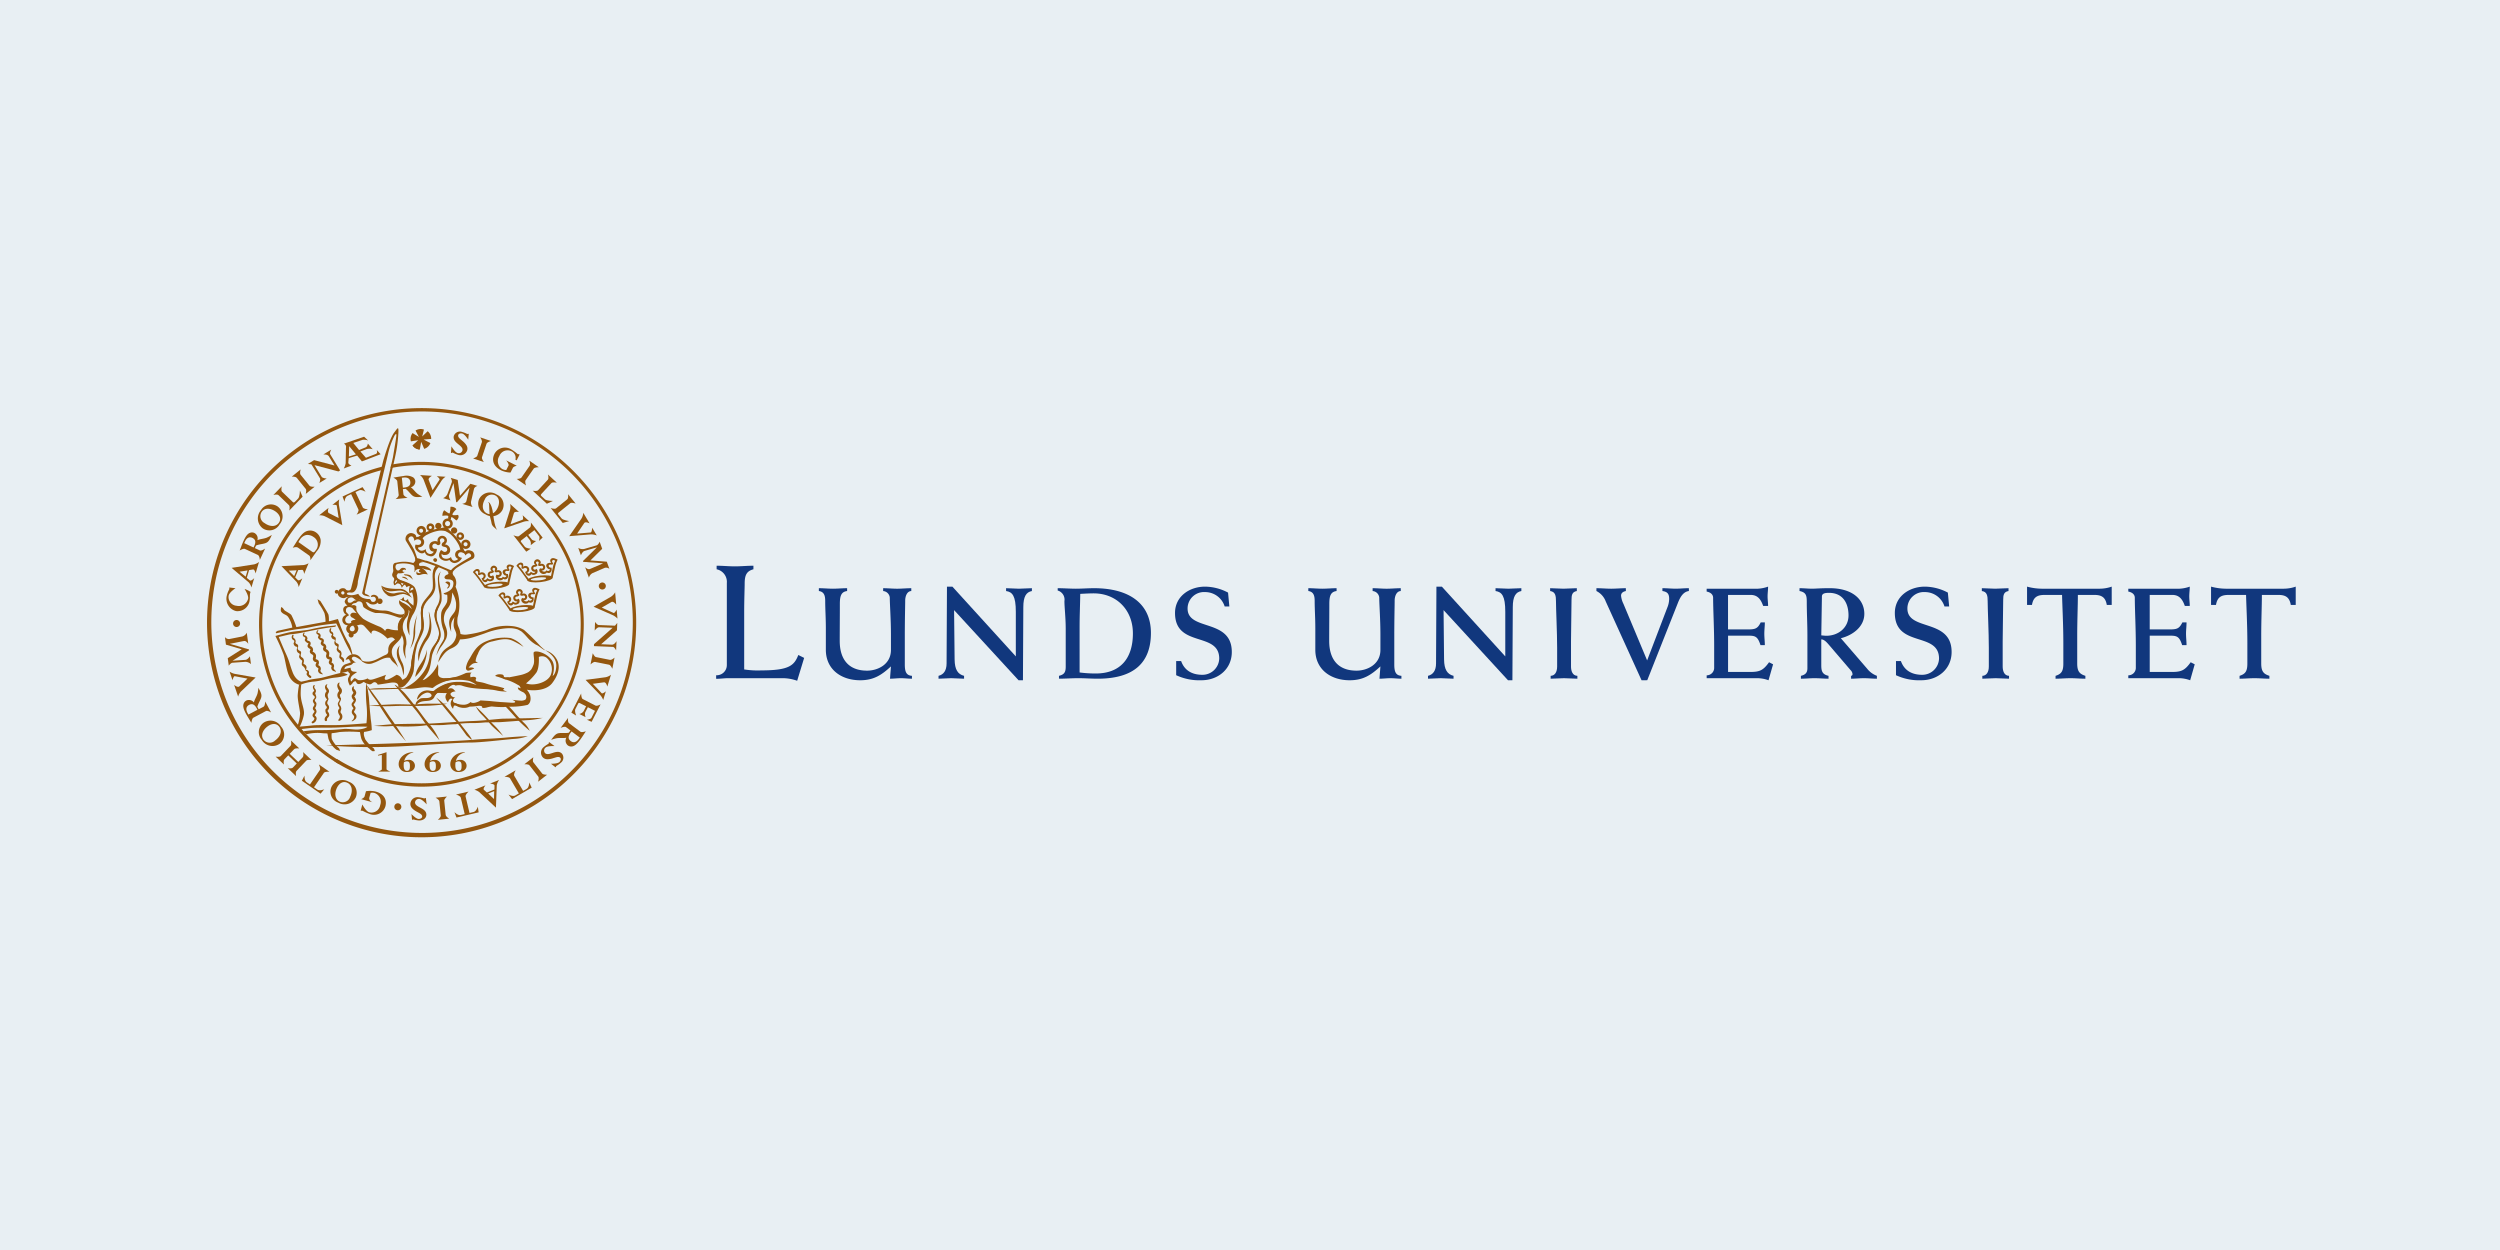 <svg xmlns="http://www.w3.org/2000/svg" xmlns:xlink="http://www.w3.org/1999/xlink" width="600" height="300" viewBox="0 0 600 300">
  <rect x="0" y="0" width="600" height="300" fill="#808080" stroke="none"/>
  <defs>
    <clipPath id="clip-Logo">
      <rect width="600" height="300"/>
    </clipPath>
  </defs>
  <g id="Logo" clip-path="url(#clip-Logo)">
    <rect width="600" height="300" fill="#e8eff3"/>
    <g id="Lunds_universitets_logotyp_länk_till_startsidan." data-name="Lunds universitets logotyp, länk till startsidan." transform="translate(50 98.355)">
      <path id="Path_426" data-name="Path 426" d="M53.654,104.053v4.1c0,.208.931.565.931.565H51.649s.877-.357.877-.537v-3.453l-.914.154-.013-.165,2.055-.66Z" transform="translate(-10.889 -21.889)" fill="#93560e"/>
      <path id="Path_427" data-name="Path 427" d="M75.616,106.253a1.389,1.389,0,0,0-.744.237,3.44,3.44,0,0,0-.059.7c0,.507.067,1.355.783,1.355s.715-.661.715-1.177c0-.462-.028-1.114-.7-1.114Zm1.509-2.108a2.638,2.638,0,0,0-2.178,2.013,1.956,1.956,0,0,1,.967-.252,1.422,1.422,0,0,1,1.6,1.376c0,.9-.772,1.531-1.871,1.531a1.866,1.866,0,0,1-2.035-1.9c0-1.421,1.39-2.855,3.494-2.855l.023.088Z" transform="translate(-15.534 -21.89)" fill="#93560e"/>
      <path id="Path_428" data-name="Path 428" d="M67.788,106.253a1.4,1.4,0,0,0-.746.237,3.923,3.923,0,0,0-.055.7c0,.507.065,1.355.783,1.355s.716-.661.716-1.177c0-.462-.03-1.114-.7-1.114Zm1.509-2.108a2.645,2.645,0,0,0-2.18,2.013,1.967,1.967,0,0,1,.972-.252,1.421,1.421,0,0,1,1.6,1.376c0,.9-.772,1.531-1.873,1.531a1.864,1.864,0,0,1-2.033-1.9c0-1.421,1.39-2.855,3.491-2.855l.024.088Z" transform="translate(-13.882 -21.89)" fill="#93560e"/>
      <path id="Path_429" data-name="Path 429" d="M59.9,106.253a1.4,1.4,0,0,0-.743.237,3.875,3.875,0,0,0-.054.7c0,.507.065,1.355.779,1.355s.716-.661.716-1.177c0-.462-.028-1.114-.7-1.114Zm1.512-2.108a2.641,2.641,0,0,0-2.178,2.013,1.953,1.953,0,0,1,.968-.252,1.42,1.42,0,0,1,1.6,1.376c0,.9-.769,1.531-1.871,1.531a1.863,1.863,0,0,1-2.032-1.9c0-1.421,1.389-2.855,3.492-2.855l.022.088Z" transform="translate(-12.219 -21.89)" fill="#93560e"/>
      <path id="Path_430" data-name="Path 430" d="M9.85,54.3a6.66,6.66,0,0,1,1.464.727,1.732,1.732,0,0,0-.14.488c-.066.4.017.847-.087,1.482a2.927,2.927,0,0,1-3.243,2.633,3.049,3.049,0,0,1-2.245-3.7,5.749,5.749,0,0,1,.615-1.569,3.125,3.125,0,0,0-.022-.394l1.5.166s-1.512.989-1.645,1.8a2.083,2.083,0,0,0,1.917,2.417,2.282,2.282,0,0,0,2.764-1.746c.128-.779-.873-2.309-.873-2.309Z" transform="translate(-1.17 -11.32)" fill="#93560e"/>
      <path id="Path_431" data-name="Path 431" d="M26.8,25.676,23.609,28.99s.212-.989-.09-1.28l-2.473-2.38c-.363-.35-1.269-.055-1.269-.055l2.017-2.094s-.23,1.005.062,1.285L24.4,26.918c.229.219.348.206.581-.037l.757-.784c.4-.416.417-1.907.417-1.907l.643,1.486Z" transform="translate(-4.174 -4.823)" fill="#93560e"/>
      <path id="Path_432" data-name="Path 432" d="M25.386,19.774l2.122-1.718s-.29.919-.006,1.266l2.136,2.641c.264.327,1.223.246,1.223.246l-2.122,1.716s.236-.9,0-1.189L26.58,20.067c-.281-.349-1.194-.293-1.194-.293Z" transform="translate(-5.357 -3.741)" fill="#93560e"/>
      <path id="Path_433" data-name="Path 433" d="M33.548,18.51c.274.444,1.262.435,1.262.435l-1.77,1.083s.326-.814.144-1.116l-2.058-3.355c-.227-.013-.856-.09-.856-.09l1.506-.921,4.894,1.287-1.356-2.208c-.32-.529-1.323-.438-1.323-.438l1.89-1.158s-.442.8-.27,1.073l2.4,3.913-.4.247-5.747-1.518,1.692,2.767Z" transform="translate(-6.388 -2.469)" fill="#93560e"/>
      <path id="Path_434" data-name="Path 434" d="M73.919,10.062s.832,1.489,1.5,1.628a.905.905,0,0,0,1.148-.615c.264-1.251-2.439-1.78-2.087-3.441A1.532,1.532,0,0,1,76.47,6.625a6.22,6.22,0,0,1,1.23.488.243.243,0,0,0,.2-.051l.178.037-.13,1.393s-.819-1.347-1.465-1.485c-.47-.1-.876.077-.944.406-.166.772,1.2,1.209,1.941,2.35a1.517,1.517,0,0,1,.241,1.208,1.709,1.709,0,0,1-2.118,1.183,6.956,6.956,0,0,1-1.379-.575.2.2,0,0,0-.2.1l-.219-.047.116-1.567Z" transform="translate(-15.575 -1.317)" fill="#93560e"/>
      <path id="Path_435" data-name="Path 435" d="M82.248,8.293l2.583.873s-.925.247-1.067.671l-1.086,3.219c-.135.4.448,1.167.448,1.167l-2.585-.874s.883-.279,1-.64l1.1-3.25c.144-.424-.394-1.165-.394-1.165Z" transform="translate(-16.997 -1.681)" fill="#93560e"/>
      <path id="Path_436" data-name="Path 436" d="M91.374,16.265l-.575,1.14a5.836,5.836,0,0,1-2.243-.526c-1.938-.979-2.327-2.53-1.586-4a2.845,2.845,0,0,1,4.018-1.027,11.525,11.525,0,0,1,1.526,1.107.3.3,0,0,0,.281.016l.191.1-.708,1.4-.3-.154a1.758,1.758,0,0,0-.961-2.043,2.116,2.116,0,0,0-2.9,1.171,2.229,2.229,0,0,0,.746,3.127,1.972,1.972,0,0,0,.922.214l.534-1.056c.193-.385-.552-1.25-.552-1.25l2.543,1.284s-.757.144-.934.5Z" transform="translate(-18.279 -2.345)" fill="#93560e"/>
      <path id="Path_437" data-name="Path 437" d="M96.855,15.392l2.239,1.56s-.959-.018-1.215.345l-1.942,2.791c-.239.343.106,1.243.106,1.243L93.8,19.772s.926-.024,1.144-.333l1.961-2.818c.256-.365-.053-1.228-.053-1.228Z" transform="translate(-19.796 -3.179)" fill="#93560e"/>
      <path id="Path_438" data-name="Path 438" d="M107.035,32.481l-2.888-3.576s.951.334,1.28.069l2.67-2.155c.391-.319.21-1.251.21-1.251l1.828,2.26s-.968-.353-1.282-.1L106.1,29.95c-.249.2-.249.321-.038.581l.683.845c.363.449,1.84.656,1.84.656Z" transform="translate(-21.978 -5.326)" fill="#93560e"/>
      <path id="Path_439" data-name="Path 439" d="M102.072,26.6,98.69,23.484s.992.191,1.277-.118l2.327-2.523c.344-.373.027-1.27.027-1.27l2.14,1.973s-1.011-.209-1.284.087l-2.4,2.6c-.216.233-.2.356.048.581l.8.739c.424.388,1.916.378,1.916.378l-1.473.672Z" transform="translate(-20.827 -4.061)" fill="#93560e"/>
      <path id="Path_440" data-name="Path 440" d="M112.734,32.6a2.991,2.991,0,0,0,.42-1.359l1.523,2.555s-.993-.545-1.3-.08l-1.7,2.516,3.249-.272c.311-.045.358-1.146.358-1.146l1.116,1.873a3.652,3.652,0,0,0-1.6-.255l-5.016.418,2.951-4.25Z" transform="translate(-23.168 -6.524)" fill="#93560e"/>
      <path id="Path_441" data-name="Path 441" d="M116.989,41.406l-.006-.016-2.94.851c-.543.159-.876,1.06-.876,1.06l-.643-1.793a1.991,1.991,0,0,0,1.417.269l2.989-.869c.42-.122.735-.873.735-.873l.61,1.706-2.829,2.785,3.933.3L120,46.561a1.192,1.192,0,0,0-1.138-.249l-2.911,1.261a1.736,1.736,0,0,0-.86,1.108l-.911-2.542s.587.645,1.113.457c.129-.047.253-.1.372-.151l2.8-1.211-.006-.017-4.735-.348-.07-.193,3.333-3.269Z" transform="translate(-23.746 -8.379)" fill="#93560e"/>
      <path id="Path_442" data-name="Path 442" d="M118.548,65.72c-.522-.024-1.064.8-1.064.8l.088-2.076s.494.725.844.739l3.934.16c.138-.181.551-.661.551-.661l-.071,1.766-3.8,3.346,2.589.107c.617.026,1.1-.857,1.1-.857l-.091,2.213s-.413-.809-.738-.82l-4.585-.191.019-.472,4.465-3.93Z" transform="translate(-24.756 -13.532)" fill="#93560e"/>
      <path id="Path_443" data-name="Path 443" d="M122.023,75.009l-.529,2.675s-.368-.887-.8-.97l-3.333-.664c-.412-.08-1.1.593-1.1.593l.533-2.676s.391.839.764.915l3.364.669c.438.088,1.1-.541,1.1-.541Z" transform="translate(-24.535 -15.54)" fill="#93560e"/>
      <path id="Path_444" data-name="Path 444" d="M115.253,92.045l.855-1.673-1.715-.878-.635,1.238a1.737,1.737,0,0,0,.1,1.157l-1.519-.774a1.591,1.591,0,0,0,1.06-.712l.573-1.123-1.374-.7c-.329-.166-.429-.144-.544.08l-.651,1.274c-.255.5.179,1.567.179,1.567l-1.15-.706,2.354-4.595s.008,1.151.38,1.34l3.049,1.561c.413.212,1.236-.3,1.236-.3L115.294,93l-1.146-.492s.926-.114,1.105-.465Z" transform="translate(-23.305 -18.121)" fill="#93560e"/>
      <path id="Path_445" data-name="Path 445" d="M104.449,101.956s-1.7-.1-2.181.377a.906.906,0,0,0-.1,1.3c.908.9,2.813-1.088,4.021.1a1.531,1.531,0,0,1-.229,2.222,6.045,6.045,0,0,1-1.075.77,3.767,3.767,0,0,0-.193.328l-1.1-.862s1.579.04,2.043-.428c.338-.343.408-.78.17-1.015-.563-.556-1.665.356-3.026.363a1.517,1.517,0,0,1-1.148-.447,1.708,1.708,0,0,1,.149-2.421A7.6,7.6,0,0,1,103,101.39a.188.188,0,0,0,.032-.221l.155-.157Z" transform="translate(-21.355 -21.248)" fill="#93560e"/>
      <path id="Path_446" data-name="Path 446" d="M101.584,109.8l-2.15,1.678s.3-.911.026-1.262l-2.093-2.675c-.258-.333-1.221-.266-1.221-.266l2.151-1.679s-.249.894-.018,1.187l2.113,2.708C100.667,109.837,101.584,109.8,101.584,109.8Z" transform="translate(-20.29 -22.214)" fill="#93560e"/>
      <path id="Path_447" data-name="Path 447" d="M72.4,122.859l-2.713.281s.738-.613.692-1.056l-.347-3.378c-.043-.419-.892-.877-.892-.877l2.713-.279s-.684.623-.647,1l.35,3.415c.047.443.843.9.843.9Z" transform="translate(-14.59 -24.738)" fill="#93560e"/>
      <path id="Path_448" data-name="Path 448" d="M65.37,119.483s-1.106-1.3-1.784-1.313a.908.908,0,0,0-1.005.825c-.02,1.28,2.738,1.273,2.713,2.974-.01.822-.739,1.389-1.761,1.374a5.994,5.994,0,0,1-1.3-.241,3.12,3.12,0,0,0-.369.089l-.144-1.392s1.065,1.165,1.727,1.172c.48.006.844-.245.849-.58.009-.791-1.413-.953-2.361-1.927a1.531,1.531,0,0,1-.473-1.141,1.707,1.707,0,0,1,1.848-1.572,7.07,7.07,0,0,1,1.463.3,2.424,2.424,0,0,0,.4-.133l.194,1.566Z" transform="translate(-12.97 -24.781)" fill="#93560e"/>
      <path id="Path_449" data-name="Path 449" d="M47.274,117.15l.337-1.232a5.832,5.832,0,0,1,2.3.067c2.092.571,2.784,2.012,2.352,3.6a2.849,2.849,0,0,1-3.733,1.808,11.97,11.97,0,0,1-1.717-.78,2.63,2.63,0,0,0-.484-.021l.413-1.507s.818,1.662,1.68,1.894a2.117,2.117,0,0,0,2.6-1.726,2.226,2.226,0,0,0-1.356-2.913,1.94,1.94,0,0,0-.944-.027l-.311,1.143c-.182.744.789,1.112.789,1.112l-2.749-.75S47.171,117.532,47.274,117.15Z" transform="translate(-9.778 -24.376)" fill="#93560e"/>
      <path id="Path_450" data-name="Path 450" d="M24.91,102.595,23.856,103.7l2.048,1.953,1.066-1.119c.314-.327.1-1.249.1-1.249l1.993,1.9s-.933-.154-1.23.157l-2.356,2.473c-.3.311-.1,1.235-.1,1.235l-1.992-1.9s.9.2,1.236-.151l.928-.974-2.047-1.953-.911.953c-.335.349-.129,1.243-.129,1.243l-1.987-1.894s.922.19,1.242-.146l2.345-2.456c.308-.325.1-1.26.1-1.26l1.987,1.9s-.919-.144-1.239.191Z" transform="translate(-4.322 -21.141)" fill="#93560e"/>
      <path id="Path_451" data-name="Path 451" d="M6.911,74.424v.015l3.055-.211c.566-.042,1.081-.856,1.081-.856l.249,1.889a2,2,0,0,0-1.328-.56l-3.1.222c-.437.034-.9.7-.9.7l-.239-1.794,3.352-2.134L5.292,70.581l-.241-1.828a1.184,1.184,0,0,0,1.057.479l3.112-.618a1.737,1.737,0,0,0,1.073-.906l.357,2.682s-.437-.758-.992-.684c-.136.019-.27.046-.4.07l-2.993.6,0,.018,4.556,1.334.026.2Z" transform="translate(-1.066 -14.219)" fill="#93560e"/>
      <path id="Path_452" data-name="Path 452" d="M121.392,56.47a2.948,2.948,0,0,0,.966-1.042l.267,2.966s-.66-.924-1.145-.64l-2.329,1.34,2.825,1.286c.3.1.754-.807.754-.807l.195,2.169a3.655,3.655,0,0,0-1.331-.922l-4.4-1.938,4.2-2.41Z" transform="translate(-24.731 -11.628)" fill="#93560e"/>
      <path id="Path_453" data-name="Path 453" d="M119.564,81.1a2.982,2.982,0,0,0,1.288-.6l-.878,2.843s-.26-1.1-.814-1.022l-2.665.357,2.127,2.26c.244.2,1.006-.464,1.006-.464l-.641,2.084A3.661,3.661,0,0,0,118.1,85.2l-3.34-3.463Z" transform="translate(-24.219 -16.919)" fill="#93560e"/>
      <path id="Path_454" data-name="Path 454" d="M9.208,84.314A2.911,2.911,0,0,0,8.52,85.56l-.967-2.82s.862.739,1.261.35l1.947-1.86-3.052-.575c-.317-.017-.54.967-.54.967l-.707-2.063a3.638,3.638,0,0,0,1.515.578l4.736.832-3.5,3.344Z" transform="translate(-1.364 -16.72)" fill="#93560e"/>
      <path id="Path_455" data-name="Path 455" d="M32.767,109.138c.252-.368-.226-1.345-.226-1.345l2.538,1.756s-1.08-.109-1.34.262l-2.375,3.464.836.576c.54.376,1.626-.1,1.626-.1l-.883,1.058L28.457,111.7l.627-1.234s-.069,1.183.473,1.56l.835.574,2.375-3.46Z" transform="translate(-6.005 -22.679)" fill="#93560e"/>
      <path id="Path_456" data-name="Path 456" d="M76.381,117.486c-.1-.431-1.149-.735-1.149-.735l3.007-.7s-.809.728-.7,1.17l.942,3.956.983-.23c.645-.149,1.016-1.277,1.016-1.277l.193,1.363-5.314,1.243-.493-1.292s.831.846,1.475.694l.984-.23-.939-3.957Z" transform="translate(-15.798 -24.421)" fill="#93560e"/>
      <path id="Path_457" data-name="Path 457" d="M91.416,111.491c-.226-.385-1.316-.365-1.316-.365l2.67-1.553s-.559.929-.331,1.322l2.127,3.62.877-.511c.569-.333.595-1.516.595-1.516l.583,1.247-4.716,2.746-.849-1.09s1.042.563,1.612.23l.876-.511-2.128-3.616Z" transform="translate(-19.014 -23.054)" fill="#93560e"/>
      <path id="Path_458" data-name="Path 458" d="M118.78,53.278a.843.843,0,1,1,.839.849.844.844,0,0,1-.839-.849Z" transform="translate(-25.067 -10.998)" fill="#93560e"/>
      <path id="Path_459" data-name="Path 459" d="M56.577,120.444a.843.843,0,1,1,.838.848.84.84,0,0,1-.838-.848Z" transform="translate(-11.94 -25.172)" fill="#93560e"/>
      <path id="Path_460" data-name="Path 460" d="M7.525,64.681a.842.842,0,1,1,.833.851.843.843,0,0,1-.833-.851Z" transform="translate(-1.588 -13.404)" fill="#93560e"/>
      <path id="Path_461" data-name="Path 461" d="M16.247,34.435A2.819,2.819,0,0,0,20.27,33.5a2.954,2.954,0,0,0-.445-4.311,2.79,2.79,0,0,0-4.007.874A3.005,3.005,0,0,0,16.247,34.435Zm.416-1.277A1.867,1.867,0,0,1,16,30.446c.765-1.056,2.211-.853,3.329-.043.957.694,1.462,1.752.762,2.716s-2.095,1-3.424.039Z" transform="translate(-3.183 -5.981)" fill="#93560e"/>
      <path id="Path_462" data-name="Path 462" d="M45.189,11.638l1.5-.57a2.668,2.668,0,0,1,1.461.034L46.975,9.74s-.08.746-.524.91l-1.58.641-1.393-1.7,2.286-.76a2.906,2.906,0,0,1,1.3.193L46.072,8.1l-4.859,1.67a.824.824,0,0,1,.509,1l-.069,3.655a3.839,3.839,0,0,1-.462,1.3l1.849-.689s-.8-.335-.753-.747l.092-1.047,2.032-.619,1.14,1.4L50.042,12.3l-.951-1.043s.334.771-.19.966l-2.39.933-1.322-1.515Zm-1.077.686-1.688.533.074-2.492,1.614,1.959Z" transform="translate(-8.692 -1.641)" fill="#93560e"/>
      <path id="Path_463" data-name="Path 463" d="M12.866,40.826l.142-.3c.439-.94.4-1.618-.428-2.006s-1.413.107-1.765.861l-.188.4,2.239,1.045Zm1.507.7c.4.185,1.267-.442,1.267-.442l-1.267,2.724s-.046-1-.5-1.208L10.8,41.17c-.373-.173-1.261.37-1.261.37.157-.4.281-.7.4-1.03.17-.451.409-1.023.54-1.3.53-1.145.969-1.7,1.54-1.905a1.319,1.319,0,0,1,1.06.039,1.484,1.484,0,0,1,.715,1.734c.669-.316,1.409-.3,2.219-.6a8.465,8.465,0,0,0,1.238-.67c-.07.171-.107.249-.215.484-.448.964-.774,1.3-1.31,1.49-.567.209-1.6.28-2.255.578l-.286.615,1.18.55Z" transform="translate(-2.014 -7.783)" fill="#93560e"/>
      <path id="Path_464" data-name="Path 464" d="M8.986,48.529l1.467,1.2.443-1.5Zm1.733,1.484.733.6c.32.26,1.052-.545,1.052-.545l-.671,2.254a2.781,2.781,0,0,0-.654-1.236l-4.1-3.475,5.4-.837a3.242,3.242,0,0,0,1.176-.579l-.821,2.761s-.207-1.029-.61-.962l-.949.158Z" transform="translate(-1.493 -9.679)" fill="#93560e"/>
      <path id="Path_465" data-name="Path 465" d="M14.039,89.747l-.158-.293c-.487-.918-1.051-1.3-1.859-.869s-.765,1.193-.374,1.928l.208.393Zm1.441-.722c.387-.2.409-1.277.409-1.277L17.3,90.4s-.822-.559-1.263-.329l-2.992,1.589c-.364.2-.464,1.232-.464,1.232-.224-.365-.392-.649-.579-.945-.257-.409-.57-.944-.716-1.213-.591-1.116-.77-1.8-.591-2.378a1.325,1.325,0,0,1,.67-.823A1.487,1.487,0,0,1,13.179,88c.151-.722.609-1.306.86-2.128a8.628,8.628,0,0,0,.213-1.395c.1.161.136.241.255.465.5.939.57,1.4.4,1.945-.176.578-.738,1.441-.9,2.148l.319.6Z" transform="translate(-2.243 -17.759)" fill="#93560e"/>
      <path id="Path_466" data-name="Path 466" d="M20.276,95.941c-.711-.96-1.871-.8-2.821-.092-1.11.823-1.737,2.14-.96,3.19a1.868,1.868,0,0,0,2.788.176C20.6,98.242,20.994,96.912,20.276,95.941Zm-4.2,3.15a2.791,2.791,0,0,1,.368-4.086,2.959,2.959,0,0,1,4.245.873A2.819,2.819,0,0,1,20.375,100a3,3,0,0,1-4.3-.9Z" transform="translate(-3.243 -19.862)" fill="#93560e"/>
      <path id="Path_467" data-name="Path 467" d="M41.192,113.192c-1.084-.5-2.022.2-2.521,1.269-.582,1.252-.5,2.709.683,3.262a1.869,1.869,0,0,0,2.533-1.183C42.577,115.056,42.287,113.7,41.192,113.192Zm-2.181,4.774a2.788,2.788,0,0,1-1.629-3.763,2.952,2.952,0,0,1,4.143-1.263,2.817,2.817,0,0,1,1.695,3.766A3,3,0,0,1,39.011,117.966Z" transform="translate(-7.834 -23.687)" fill="#93560e"/>
      <path id="Path_468" data-name="Path 468" d="M109.188,96.873l-.2.269c-.622.831-.729,1.5.006,2.051s1.406.189,1.9-.48l.266-.357Zm-1.307-1.023c-.35-.26-1.327.174-1.327.174l1.8-2.4s-.159.987.24,1.286l2.71,2.031c.33.248,1.31-.1,1.31-.1-.235.357-.418.629-.609.928-.259.406-.609.913-.8,1.161-.756,1.009-1.3,1.462-1.9,1.548a1.338,1.338,0,0,1-1.028-.257,1.486,1.486,0,0,1-.346-1.843c-.715.168-1.438,0-2.29.124a8.531,8.531,0,0,0-1.352.4c.1-.156.158-.224.311-.428.637-.854,1.025-1.112,1.588-1.191.6-.088,1.62.055,2.328-.1l.406-.543-1.045-.783Z" transform="translate(-22.009 -19.687)" fill="#93560e"/>
      <path id="Path_469" data-name="Path 469" d="M85.641,117.09l.04-1.9-1.45.573Zm.1-2.279.02-.949c.007-.41-1.075-.488-1.075-.488l2.185-.865a2.776,2.776,0,0,0-.568,1.279l-.2,5.37-3.99-3.726a3.208,3.208,0,0,0-1.183-.568L83.6,113.8s-.682.8-.382,1.075l.712.647,1.8-.713Z" transform="translate(-17.077 -23.674)" fill="#93560e"/>
      <path id="Path_470" data-name="Path 470" d="M65.232,20.837a2.861,2.861,0,0,0-.855-1.085l2.886.193s-.988.495-.786,1l.932,2.439,1.663-2.514c.134-.275-.664-.847-.664-.847l2.112.142A3.555,3.555,0,0,0,69.434,21.3l-2.529,3.929-1.673-4.4Z" transform="translate(-13.586 -4.099)" fill="#93560e"/>
      <path id="Path_471" data-name="Path 471" d="M35.07,31.216a2.869,2.869,0,0,0-1.36-.23l2.268-1.792s-.4,1.026.089,1.269l2.327,1.181-.455-2.979c-.084-.294-1.057-.184-1.057-.184l1.661-1.31a3.513,3.513,0,0,0-.043,1.572l.762,4.611Z" transform="translate(-7.114 -5.665)" fill="#93560e"/>
      <path id="Path_472" data-name="Path 472" d="M91.423,29.917a2.862,2.862,0,0,0,0-1.381l2.14,1.944s-1.078-.226-1.236.3l-.8,2.635,2.884-1.086c.277-.133.008-1.074.008-1.074l1.568,1.422a3.555,3.555,0,0,0-1.559.218L90.008,34.4Z" transform="translate(-18.995 -5.953)" fill="#93560e"/>
      <path id="Path_473" data-name="Path 473" d="M45.681,28.3c.183.391,1.239.468,1.239.468L44.2,30.042s.622-.852.435-1.253L42.89,25.107,42,25.524c-.582.274-.708,1.417-.708,1.417l-.458-1.256,4.8-2.251.727,1.127s-.959-.634-1.54-.361l-.889.417L45.681,28.3Z" transform="translate(-8.618 -4.876)" fill="#93560e"/>
      <path id="Path_474" data-name="Path 474" d="M73.916,21.914l-.017-.006L72.866,24.7c-.189.518.323,1.3.323,1.3l-1.77-.533a1.923,1.923,0,0,0,1.026-.951l1.048-2.836c.146-.4-.256-1.077-.256-1.077l1.681.507.543,3.819,2.5-2.9,1.717.518s-.72.159-.853.745l-.7,3A1.693,1.693,0,0,0,78.5,27.6l-2.513-.759s.843-.084,1-.6c.037-.127.069-.259.1-.38l.672-2.888-.013,0-3.007,3.5-.192-.058-.627-4.49Z" transform="translate(-15.072 -4.277)" fill="#93560e"/>
      <path id="Path_475" data-name="Path 475" d="M98.96,37.458,97.838,36.02l-1.479,1.153.831,1.064c.281.361,1.062.384,1.062.384l-1.308,1.022a1.525,1.525,0,0,0-.192-1.222L96,37.454l-1.183.923c-.282.219-.3.318-.154.508l.857,1.1c.332.428,1.456.484,1.456.484l-1.094.726-3.086-3.954s1.017.464,1.341.213l2.619-2.045c.354-.277.239-1.211.239-1.211l2.823,3.619-.9.808s.282-.862.045-1.163Z" transform="translate(-19.583 -7.147)" fill="#93560e"/>
      <path id="Path_476" data-name="Path 476" d="M58.571,22.841l.323-.034c1-.107,1.55-.472,1.459-1.359s-.8-1.123-1.6-1.039l-.432.044Zm.136,1.6c.045.424,1,.835,1,.835l-2.9.3s.8-.535.757-1.017l-.341-3.271c-.042-.4-.937-.866-.937-.866.413-.069.723-.118,1.062-.177.461-.083,1.055-.17,1.354-.2a3.126,3.126,0,0,1,2.355.333,1.3,1.3,0,0,1,.5.9,1.447,1.447,0,0,1-1.089,1.462c.593.4.952,1.023,1.6,1.551a8.128,8.128,0,0,0,1.179.7c-.182.029-.264.039-.512.064-1.027.106-1.466,0-1.9-.348-.459-.371-1.03-1.191-1.607-1.591l-.656.07.13,1.257Z" transform="translate(-11.879 -4.149)" fill="#93560e"/>
      <path id="Path_477" data-name="Path 477" d="M30.221,41.646c.455.323.563.3.936-.226a2.129,2.129,0,0,0-.5-3.239,2.423,2.423,0,0,0-1.737-.469,2.373,2.373,0,0,0-1.537,1.135,4.651,4.651,0,0,0-.34.557l3.177,2.244Zm-4.553-.859c.237-.381.522-.813.717-1.134.222-.354.388-.623.625-.955.961-1.362,1.583-1.882,2.442-2.029a2.4,2.4,0,0,1,1.832.437,2.651,2.651,0,0,1,1.079,1.707,3.609,3.609,0,0,1-.936,2.8L29.9,43.776s.094-.884-.3-1.157l-2.628-1.854c-.482-.342-1.309.022-1.309.022Z" transform="translate(-5.417 -7.661)" fill="#93560e"/>
      <path id="Path_478" data-name="Path 478" d="M24.01,48.365,25.3,49.674l.578-1.4Zm1.525,1.606.647.653c.282.281,1.067-.42,1.067-.42l-.869,2.107a2.691,2.691,0,0,0-.51-1.258l-3.614-3.767,5.3-.267a3.16,3.16,0,0,0,1.2-.444l-1.067,2.585s-.1-1.015-.492-.991l-.935.058-.718,1.744Z" transform="translate(-4.697 -9.76)" fill="#93560e"/>
      <path id="Path_479" data-name="Path 479" d="M84.118,30.052c1.017.554,1.971-.062,2.521-1.072.643-1.176.658-2.592-.452-3.2a1.813,1.813,0,0,0-2.529.983c-.765,1.395-.57,2.727.461,3.29Zm2.417-4.489a2.708,2.708,0,0,1,1.34,3.75,2.869,2.869,0,0,1-4.1.961,2.736,2.736,0,0,1-1.4-3.758,2.916,2.916,0,0,1,4.159-.953Z" transform="translate(-17.318 -5.225)" fill="#93560e"/>
      <path id="Path_480" data-name="Path 480" d="M87.33,34.721c-1.754-1.436-1.161-1.227-1.642-2.746s-.151-3.669-.492-3.91.761-.327,1.136,2.925S87.33,34.721,87.33,34.721Z" transform="translate(-17.966 -5.832)" fill="#93560e"/>
      <path id="Path_481" data-name="Path 481" d="M25.766,94.636a50.576,50.576,0,1,1,.293.17l-.809-.44-.572.828.821.533a51.5,51.5,0,1,0-.3-.174l.62.316.488-.878-.546-.353Z" transform="translate(0)" fill="#93560e"/>
      <path id="Path_482" data-name="Path 482" d="M34.355,87.555a38.21,38.21,0,0,1,10.5-69.523l.3-.881a38.986,38.986,0,0,0-11.2,71.061l.594.323.356-.622Z" transform="translate(-3.254 -3.55)" fill="#93560e"/>
      <path id="Path_483" data-name="Path 483" d="M39.14,88.137A38.978,38.978,0,1,0,51.945,16.43l-.128.817A38.19,38.19,0,1,1,39.495,87.377l-.588-.334-.591.522Z" transform="translate(-8.086 -3.254)" fill="#93560e"/>
      <path id="Path_484" data-name="Path 484" d="M63.863,11.719a2.274,2.274,0,0,1-1.763-.994" transform="translate(-13.105 -2.194)" fill="#93560e"/>
      <path id="Path_485" data-name="Path 485" d="M64.309,7.543l1.307-1.258a2.195,2.195,0,0,1,.652.845,2.273,2.273,0,0,1,.195,1l-1.812.148,1.624.862a2.286,2.286,0,0,1-1.492,1.372l-.72-1.685-.322,1.846a2.274,2.274,0,0,1-1.763-.994l1.381-1.242-1.763.279a2.257,2.257,0,0,1,.4-1.986l1.517.916-.8-1.523a2.259,2.259,0,0,1,2.013-.234l-.417,1.658Z" transform="translate(-12.981 -1.144)" fill="#93560e"/>
      <path id="Path_486" data-name="Path 486" d="M86.916,50.752a1.107,1.107,0,0,1-.922-.716.639.639,0,0,1,.243-.677.384.384,0,0,0,.043.045c.026.031.043.054.043.054l0-.013c.077.055.185.009.29.006.236-.012.282-.1.271-.318a.345.345,0,0,0-.421-.347.946.946,0,0,1-.7-.016c-.062-.045-.075-.241-.024-.4.017-.1.107-.3.107-.353-.007-.148-.187-.253-.351-.247a.31.31,0,0,0-.305.287c.009.211.143.294.235.4a.277.277,0,0,1,.04.365,2,2,0,0,1-.44.2l.007.016a.456.456,0,0,0-.092,0c-.238.01-.4.122-.392.339a.339.339,0,0,0,.372.359.438.438,0,0,0,.353-.2.76.76,0,0,1,.3.608c-.046.333-.072.605-.7.8a.846.846,0,0,1-.83-.148.6.6,0,0,1-.619.4c-.712-.08-.839-.939-.839-.939a.5.5,0,0,0,.443-.371c.124-.322-.09-.519-.436-.566-.213-.03-.48.3-.772.172s.153-.7-.231-.92c-.353-.2-.558.259-.558.259a13.745,13.745,0,0,1,1.248,1.58c.565.815,1.357,1.786,1.357,1.786l-.4.269s-.548-.85-1.415-2.021a20.588,20.588,0,0,0-1.314-1.617s-.021-.085.185-.3c.261-.27.66-.641,1.138-.424s.238.969.238.969a.824.824,0,0,1,.689-.227.88.88,0,0,1,.8.9.921.921,0,0,1-.461.723s-.055.225.389.18c.27-.028.448-.427.448-.427.021-.006.67.6,1.019.137a.886.886,0,0,0,.081-.148.743.743,0,0,1-.168.022.821.821,0,0,1-.023-1.642.676.676,0,0,1,.274.032.721.721,0,0,1-.409-.614.848.848,0,0,1,.774-.771.875.875,0,0,1,.847.718.8.8,0,0,1-.227.536.616.616,0,0,1,.484-.169.82.82,0,0,1,.024,1.64.834.834,0,0,1-.108-.01c.008.007.015.016.02.021a1.1,1.1,0,0,0,.526.222c.544.1.605-.328.605-.328a.609.609,0,0,0,.521.163c.423-.139.333-.4.333-.4a.8.8,0,0,1-.722-.428.633.633,0,0,1,.188-.974,1.243,1.243,0,0,1,.863-.092s-.461-.541-.11-.933.854-.216,1.2-.078a3.973,3.973,0,0,1,.447.208,6.767,6.767,0,0,0-.634,1.828c-.346,1.572-.551,2.421-.551,2.421l-.432-.117s.244-1.363.491-2.368a5.092,5.092,0,0,1,.533-1.494s-.43-.383-.671-.055c-.262.355.34.628.123.862s-.607,0-.787.11c-.3.185-.271.3-.1.551a.521.521,0,0,0,.537.151s.279.866-.335,1.23a.712.712,0,0,1-.777-.064s-.127.393-.861.377Z" transform="translate(-16.991 -9.838)" fill="#93560e"/>
      <path id="Path_487" data-name="Path 487" d="M86.66,53.391c1.02-.11,1.7-.3,1.656-.57-.03-.175-.865-.229-1.886-.122s-1.828.335-1.806.509S85.642,53.5,86.66,53.391Zm-2.813-.028c-.049-.432,1.269-.933,2.946-1.12s3.073.012,3.124.443-1.269.931-2.944,1.118S83.9,53.8,83.847,53.364Z" transform="translate(-17.694 -10.941)" fill="#93560e"/>
      <path id="Path_488" data-name="Path 488" d="M100.153,48.835a1.11,1.11,0,0,1-.925-.716.639.639,0,0,1,.245-.677.554.554,0,0,0,.042.047l.045.052,0-.013c.076.054.185.009.289,0,.237-.01.282-.1.272-.317a.346.346,0,0,0-.424-.346.943.943,0,0,1-.691-.015c-.065-.045-.077-.242-.026-.407.016-.1.107-.3.1-.35-.006-.148-.184-.257-.347-.248a.307.307,0,0,0-.306.286c.009.213.143.3.232.4a.272.272,0,0,1,.041.364,1.922,1.922,0,0,1-.44.2l.009.017a.346.346,0,0,0-.095-.006c-.237.009-.4.123-.391.34a.335.335,0,0,0,.376.356.432.432,0,0,0,.35-.2.749.749,0,0,1,.3.605c-.047.335-.072.607-.7.8a.855.855,0,0,1-.833-.148.594.594,0,0,1-.618.4c-.711-.081-.839-.94-.839-.94a.5.5,0,0,0,.443-.37c.125-.322-.09-.52-.436-.567-.212-.028-.478.3-.771.172s.152-.7-.234-.92c-.352-.2-.555.259-.555.259a13.667,13.667,0,0,1,1.249,1.579c.566.817,1.358,1.786,1.358,1.786l-.4.271s-.549-.851-1.415-2.021c-.738-1-1.314-1.618-1.314-1.618s-.024-.084.182-.3c.262-.269.661-.64,1.141-.423s.237.967.237.967A.824.824,0,0,1,96,46.913a.882.882,0,0,1,.8.9.912.912,0,0,1-.461.722s-.054.225.389.181c.267-.028.448-.427.448-.427.02-.007.668.595,1.019.137a1.266,1.266,0,0,0,.082-.148.924.924,0,0,1-.17.022.821.821,0,0,1-.023-1.642.677.677,0,0,1,.275.031.713.713,0,0,1-.409-.613.848.848,0,0,1,.773-.772.879.879,0,0,1,.847.719.809.809,0,0,1-.228.537.632.632,0,0,1,.484-.172.821.821,0,0,1,.021,1.641.989.989,0,0,1-.1-.01c.008.006.013.017.02.019a1.079,1.079,0,0,0,.523.224c.544.1.608-.327.608-.327a.6.6,0,0,0,.52.162c.424-.138.335-.4.335-.4a.811.811,0,0,1-.724-.428.631.631,0,0,1,.189-.972,1.233,1.233,0,0,1,.863-.093s-.462-.541-.11-.935.851-.215,1.2-.075a3.62,3.62,0,0,1,.448.207,6.71,6.71,0,0,0-.634,1.828c-.35,1.571-.554,2.42-.554,2.42L102,49.534s.243-1.364.49-2.369a5.153,5.153,0,0,1,.533-1.492s-.429-.383-.668-.054c-.264.354.338.628.122.863s-.607,0-.787.11c-.3.185-.271.3-.1.549a.518.518,0,0,0,.537.155s.28.865-.335,1.228a.714.714,0,0,1-.777-.064s-.127.392-.86.376Z" transform="translate(-19.784 -9.434)" fill="#93560e"/>
      <path id="Path_489" data-name="Path 489" d="M99.9,51.474c1.019-.108,1.7-.3,1.655-.57-.029-.173-.865-.23-1.885-.121s-1.83.335-1.808.511S98.877,51.58,99.9,51.474Zm-2.815-.025c-.05-.432,1.269-.934,2.946-1.12s3.076.011,3.124.443-1.269.933-2.944,1.12S97.131,51.879,97.082,51.449Z" transform="translate(-20.487 -10.537)" fill="#93560e"/>
      <path id="Path_490" data-name="Path 490" d="M94.681,57.869a1.11,1.11,0,0,1-.927-.715A.644.644,0,0,1,94,56.477l.044.047a.62.62,0,0,1,.045.051l0-.013c.076.055.184.009.29.006.235-.011.282-.1.272-.319a.347.347,0,0,0-.423-.346.939.939,0,0,1-.693-.017c-.065-.044-.076-.24-.025-.4.014-.1.107-.3.1-.351-.006-.148-.186-.256-.349-.247a.313.313,0,0,0-.308.289c.012.21.146.293.236.4a.275.275,0,0,1,.041.365,1.939,1.939,0,0,1-.44.2l.009.017a.326.326,0,0,0-.1-.006c-.236.01-.4.121-.391.34a.34.34,0,0,0,.375.357.434.434,0,0,0,.353-.2.757.757,0,0,1,.3.607c-.049.332-.073.607-.7.8a.86.86,0,0,1-.833-.147.592.592,0,0,1-.617.391c-.712-.08-.839-.937-.839-.937a.5.5,0,0,0,.441-.372c.126-.322-.088-.518-.437-.566-.209-.029-.476.3-.772.171s.153-.7-.23-.92c-.354-.2-.559.26-.559.26a13.766,13.766,0,0,1,1.251,1.58c.563.817,1.358,1.786,1.358,1.786l-.4.27s-.548-.851-1.415-2.021a20.69,20.69,0,0,0-1.316-1.617s-.02-.084.185-.3c.263-.269.661-.638,1.142-.421s.236.966.236.966a.822.822,0,0,1,.689-.226.88.88,0,0,1,.8.9.916.916,0,0,1-.461.723s-.055.226.39.181c.267-.03.448-.429.448-.429.021-.007.668.6,1.019.14a1.531,1.531,0,0,0,.08-.149.755.755,0,0,1-.169.021.816.816,0,0,1-.815-.813.807.807,0,0,1,.792-.828.652.652,0,0,1,.275.029.7.7,0,0,1-.406-.611.843.843,0,0,1,.771-.773.869.869,0,0,1,.846.718.786.786,0,0,1-.227.536.627.627,0,0,1,.485-.171.821.821,0,0,1,.023,1.641.648.648,0,0,1-.1-.01.189.189,0,0,0,.019.018,1.079,1.079,0,0,0,.523.226c.544.1.607-.327.607-.327a.6.6,0,0,0,.52.16c.421-.138.336-.4.336-.4a.8.8,0,0,1-.724-.429.63.63,0,0,1,.186-.971,1.246,1.246,0,0,1,.866-.095s-.463-.54-.114-.934.853-.214,1.2-.077a4.339,4.339,0,0,1,.449.209,6.671,6.671,0,0,0-.635,1.826c-.347,1.572-.554,2.424-.554,2.424l-.432-.121s.243-1.363.492-2.364a5.08,5.08,0,0,1,.53-1.5s-.429-.383-.67-.054c-.261.354.339.63.124.862s-.607,0-.788.11c-.3.185-.27.3-.1.549a.521.521,0,0,0,.536.156s.28.864-.335,1.228a.718.718,0,0,1-.778-.065S95.412,57.884,94.681,57.869Z" transform="translate(-18.628 -11.34)" fill="#93560e"/>
      <path id="Path_491" data-name="Path 491" d="M94.423,60.508c1.021-.106,1.7-.3,1.657-.567-.031-.174-.866-.23-1.886-.123s-1.83.337-1.808.51S93.4,60.614,94.423,60.508Zm-2.815-.025c-.049-.431,1.271-.933,2.945-1.12s3.075.011,3.127.443-1.272.933-2.949,1.12S91.657,60.913,91.608,60.483Z" transform="translate(-19.332 -12.443)" fill="#93560e"/>
      <path id="Path_492" data-name="Path 492" d="M68.261,47.3c-1.362,1.509-.469,3.675-.779,5.591-.538,1.561-2.177,2.544-2.667,4.126-.121.92-.231,2.2.416,2.886.044-.122-.078-.19-.1-.287-.268-1.876.316-3.213,1.947-4.807,2.485-2.806-.422-5.076,1.936-7.193l-.749-.316Z" transform="translate(-13.659 -9.913)" fill="#93560e"/>
      <path id="Path_493" data-name="Path 493" d="M75.152,65.578a11.781,11.781,0,0,0,3-.47c1.1-.33,1.98-.637,2.995-.993a17.638,17.638,0,0,1,5.716-1.236h.279a6.429,6.429,0,0,1,1.818.288,6.315,6.315,0,0,1,.984.536c1.462,1.266,1.563,1.982,3.405,3.12.831.317,1.613,1.194,2.27,1.371a13.761,13.761,0,0,1-1.146-.992A50.431,50.431,0,0,0,90.5,63.288a6.915,6.915,0,0,0-2.873-.91,12,12,0,0,0-6.055.944,23.017,23.017,0,0,1-4.447,1.045,3.707,3.707,0,0,1-1.852-.1c-.248-1.987-.958-1.6-.7-3.943a10.743,10.743,0,0,0-.488-7.4,2.687,2.687,0,0,0-.357-2.549c-.547-.542-2.022-.671-2.311.3.165.768,1.174.3,1.665.652.583.151.54.855.444,1.232-.139,1.138-1.455,1.724-2.319,1.938.331.663,1.65.233,2.075-.157a6.248,6.248,0,0,1,.925,2.483c.109,2.265-.545,2.163-1.4,3.62-.39.779-.36,1.78.237,3.335-.165-2.366.144-2.508.8-3.571a8.393,8.393,0,0,0-.214,1.89c.03,1.1.605,1.42.647,2.411a3.434,3.434,0,0,1-.763,1.872c-1.036,1.36-2.863,1.209-3.6,4.683,1.349-1.985,1.658-2.506,2.91-3.216,1.679-.711,1.938-1.267,2.32-2.27Z" transform="translate(-14.756 -10.473)" fill="#93560e"/>
      <path id="Path_494" data-name="Path 494" d="M56.266,52.313c-.157-.479-.3-.953-.806-1.062-.516-.275-.986,1.017-1.159-.016-.209-.6.491-1.045-.171-1.54-.545-.828.259-1.02.032-1.907-.043-.652-.151-1.5.754-1.541a7.6,7.6,0,0,1,4.062.072,1.431,1.431,0,0,0,.541-.733,2.482,2.482,0,0,1,1.016.093c.4.165.858.417.858.417-.394.05-1.067.121-1.019.667.261.637.869-.258,2.495.8.123.136.359.221.413.628-.768-.343-1.175-.221-1.808-.508a1.859,1.859,0,0,0-1.171-.092c-.2.036-.994.611-.964.2a2.878,2.878,0,0,0-.111-.637c-.125-.387-.3-.35-.652-.466a6.972,6.972,0,0,0-3.429-.116c-.354.086-.52.605-.363,1.008.314.627.427.529.765.509.284-.164.445-.581.927-.619.357.021.651.006.759.391l.006.217c-.129-.286-.515-.159-.708-.069-.09.086-.161.178-.09.283.127.214.275.112.469.156-.17.3-.966.389-1.488.33-.187-.024-.2.256-.3.306-.189.245-.07.471.008.733.8.959,2.141,1.03,3.173,1.7a1.681,1.681,0,0,1,.568.817c-.489-.228-.608.529-.6.674l.217-.133a4.214,4.214,0,0,0,.6-.293c.272.259.177.675.251,1.006a8.266,8.266,0,0,1,.21-.959,6.8,6.8,0,0,1-.738,6.229c-.923,1.893-.811,2.286-.711,4.85-1.254-2.652-.3-3.984-.042-5.621a.5.5,0,0,0-.177-.5,2.447,2.447,0,0,1-.622,1.881,3.44,3.44,0,0,0-.513,3.528,5.448,5.448,0,0,1,.6,2.886,6.481,6.481,0,0,0-.072,3.456,5.145,5.145,0,0,1-.61-3.6,3.857,3.857,0,0,0-.712-2.546l.329.279c-.32,2.178-3.3,2.389-2.2,5.336a9.935,9.935,0,0,1,1.277,2.565c-.632-1.07-1.4-1.146-1.935-2.29-1.43-.275-2.567.769-3.956,1.2a2.55,2.55,0,0,1-2.961-.57c2.517.922,4.259-.727,5.862-1.35.908-.4.535-1.06.654-1.633.293-1.722,1.918-1.648,2.406-3.306.037-1.394-.177-2.247.251-3.168s1.091-.671,1.184-1.844c.4-1.362-1.616-1.5-1.223-3.176a2.964,2.964,0,0,0,1.079.708,6.76,6.76,0,0,1,1.932,1.441,3.86,3.86,0,0,0-.851-1.3l-.685-.518c.064-.268.383-.421.644-.605-.074.774.875,1.134,1.251,1.608a6.431,6.431,0,0,0-.3-3.179.635.635,0,0,0-.576.26A2.227,2.227,0,0,1,58.135,52c.009-.286-.245-.11-.389-.085a2.616,2.616,0,0,0-.355.224l-.383-.641a1.457,1.457,0,0,0-.742.812Zm-.305-1.29a1.355,1.355,0,0,1,.305.618c.219.043.281-.321.449-.349ZM54.9,50.35c-.114.267-.417.615-.217.876l.466-.593A.938.938,0,0,1,54.9,50.35Zm2.56,2.823c.615.439.751.975,1.273,1.467-.245-.065-1.719-1.156-2.517-.844-1.13.1-2.636,1.123-3.629.062a3.065,3.065,0,0,1-1.246-2.133,3.191,3.191,0,0,0,3.188,1.87,6.313,6.313,0,0,1,1.818-.235,1.789,1.789,0,0,1,1.266.411,2.578,2.578,0,0,0-1.832-.836c-1.67.036-3.408.779-4.44-1.21.96.749,2.951.824,4.605.8a2.461,2.461,0,0,1,1.513.65Z" transform="translate(-9.813 -9.548)" fill="#93560e"/>
      <path id="Path_495" data-name="Path 495" d="M73.235,52.553a1.356,1.356,0,0,1-.261,1c-.115.2-.331.225-.5.3.017-.29.636-.622.262-1l-.663-.513C72.331,52.068,73.08,52.049,73.235,52.553Z" transform="translate(-15.21 -10.936)" fill="#93560e"/>
      <path id="Path_496" data-name="Path 496" d="M59.544,57.782a.61.61,0,0,1-.473-.092c-.611-.275.071-.526.111-.841C59.405,57.06,59.368,57.5,59.544,57.782Z" transform="translate(-12.413 -11.928)" fill="#93560e"/>
      <path id="Path_497" data-name="Path 497" d="M62.595,65.688a8.028,8.028,0,0,1-.327,2.821,6.747,6.747,0,0,1-.885,1.871,11.177,11.177,0,0,0,.8-3.311,13.141,13.141,0,0,1,.548-3.8l.4-1.135a15.252,15.252,0,0,0-.529,3.554Z" transform="translate(-12.954 -13.043)" fill="#93560e"/>
      <path id="Path_498" data-name="Path 498" d="M43.158,80.8c.3-.376.49-.279.659-.338.21.211.145.458.47.612.475.234,1.136-.236,1.469-.464a3.818,3.818,0,0,0,1.43.6c.521,0,.71-.523,1.184-.523s.756.59.756.59.475-.044,2.982-.45c2.483-.4,1.891,1.206,1.891,1.206a2.236,2.236,0,0,0,1.965-.9,6.8,6.8,0,0,0,1.748-3.026c.215-1.09.26-5.206.26-5.206a15.212,15.212,0,0,0-.779,2.913A7.279,7.279,0,0,1,55.987,79.5a3.2,3.2,0,0,1-.994.639c.079.012-.272-.619-.567-.852a1.765,1.765,0,0,0-.8-.379s-1.846,1.252-2.533,1.207.047-1.207.047-1.207-2.081.782-3.146,1.089-1.267-.23-1.267-.23a4.242,4.242,0,0,1-2.271.424c-.593-.336-.87-.656-1.134-.3l-.6.657c-.585-1.35.977-1.844,1.433-2.316l-1-.114a.8.8,0,0,1-.523-.906,10.055,10.055,0,0,0-1.508.363c.082-1.112,1.44-.63,1.975-1.348a.716.716,0,0,1,.94-.12s-1.236-.787-1.143-1.133c.32-1.191,2.321.605,2.791.864-.148-.224-.325-.33-.5-.615a2.037,2.037,0,0,0-3.761.035c.1.179.8-.382.869.091.143.237.328.485.387.563a10.146,10.146,0,0,1-1.257.448c-1.3.461-1.331,2.181-1.331,2.181a14.641,14.641,0,0,0,1.739-.415A1.8,1.8,0,0,0,42,78.066c.2.676.818.215.09,1.49-.391.679.338,1.933.338,1.933a1.731,1.731,0,0,0,.726-.69Z" transform="translate(-8.46 -15.315)" fill="#93560e"/>
      <path id="Path_499" data-name="Path 499" d="M65.556,68.73a11.559,11.559,0,0,0-1.6,4.54c-.383-1.727.036-3.12,1.4-5.445,1.953-2.874.925-5.674,1.049-6.546,1.523,5.251-.276,6.47-.852,7.452Z" transform="translate(-13.469 -12.862)" fill="#93560e"/>
      <path id="Path_500" data-name="Path 500" d="M57.919,73.893a6.974,6.974,0,0,0,.673,1.74,4.26,4.26,0,0,1,.286,3.159,7.869,7.869,0,0,0-1.054-3.374,4.318,4.318,0,0,1-.437-2.694,2.891,2.891,0,0,1,.674-1.171,3.587,3.587,0,0,0-.142,2.339Z" transform="translate(-12.096 -15.031)" fill="#93560e"/>
      <path id="Path_501" data-name="Path 501" d="M64.518,77.444a10.958,10.958,0,0,1-1.578,1.968c.353-2.785,2.092-3.194,2.837-6.6a10.063,10.063,0,0,1-1.259,4.63Z" transform="translate(-13.282 -15.297)" fill="#93560e"/>
      <path id="Path_502" data-name="Path 502" d="M76.223,83.479a5.661,5.661,0,0,1,1.011.337,9.042,9.042,0,0,0-1.677-.334,2.035,2.035,0,0,1-.547-.017c-1.281-.084-2.726-.439-3.712-.08-1.612.678-3.367,2-3.684,2.9-.854,1.8-2.983.308-4.4,2.012-.373-.4.166-1.04.963-1.537.6-.305,2.075.136,2.637-.539.335-.358-.443-1.2-1.42-.789-1.27.493-1.28,1.145-2.013,1.561a2.469,2.469,0,0,1,2.11-2.169c.647-.159,1.261.212,1.981.073a18.3,18.3,0,0,1,2.26-1.3,5.4,5.4,0,0,1,1.987-.564,19.666,19.666,0,0,1,4.506.44Z" transform="translate(-13.315 -17.447)" fill="#93560e"/>
      <path id="Path_503" data-name="Path 503" d="M60.012,58.2a2.586,2.586,0,0,1-.485-.128c-.378-.122-.813-.321-.877-.341-.178-.052-.282-.09-.282-.09a.271.271,0,0,1,.2-.125,3.152,3.152,0,0,1,.993.3,3,3,0,0,1,.615.366l-.162.023Z" transform="translate(-12.318 -12.07)" fill="#93560e"/>
      <path id="Path_504" data-name="Path 504" d="M73.895,49.093a.835.835,0,0,0,.072.473c.12.306.215.543.215.543s-1.516.048-1.4-.165.236-.4.166-.546a3.879,3.879,0,0,0-.26-.4l1.2.095Z" transform="translate(-15.34 -10.271)" fill="#93560e"/>
      <path id="Path_505" data-name="Path 505" d="M61.863,53.86c-.173-.494-.308-.78-1.325-1.323a12.927,12.927,0,0,0-2.2-.852,4.139,4.139,0,0,0-.851-.262c.072.047,2.035,1.16,2.413,1.325a4.911,4.911,0,0,1,1.112.566c.189.191.236.191.331.451s0,.592.165.923.307.331.307.331a1.655,1.655,0,0,0,.048-1.16Z" transform="translate(-12.13 -10.781)" fill="#93560e"/>
      <path id="Path_506" data-name="Path 506" d="M59.589,49.954a3.529,3.529,0,0,1,1.291.185c.429.147.581.821.877,1.194,0,0-1.045-1.125-1.882-1.09C59.73,50.249,59.316,49.954,59.589,49.954Z" transform="translate(-12.556 -10.473)" fill="#93560e"/>
      <path id="Path_507" data-name="Path 507" d="M58.938,50.72a1.3,1.3,0,0,1,.8.11c.271.094.409.327.664.673l-.247-.119s.052,0-.3-.187a5.514,5.514,0,0,0-.693-.269C59,50.841,58.79,50.757,58.938,50.72Z" transform="translate(-12.427 -10.628)" fill="#93560e"/>
      <path id="Path_508" data-name="Path 508" d="M70.362,49.058a2.6,2.6,0,0,0-.744,1.669,18.23,18.23,0,0,0,.352,3.546,4.211,4.211,0,0,1-.459,2.945,4.813,4.813,0,0,0-.674,2.522,4.742,4.742,0,0,0,.928,2.313,5.022,5.022,0,0,1-.473-2.864c.283-1.384,1.1-2.2,1.206-3.192a9.463,9.463,0,0,0-.312-3.142c-.391-1.7-.391-2.8.177-3.8Z" transform="translate(-14.526 -10.284)" fill="#93560e"/>
      <path id="Path_509" data-name="Path 509" d="M69.093,68.544a5.416,5.416,0,0,0,.782-2.3c.022-1.086-.686-2.177-.9-3.312a3.505,3.505,0,0,1-.024-2.152,2.336,2.336,0,0,1,.944-1.254,5.654,5.654,0,0,0-.59,1.775,5.183,5.183,0,0,0,.332,2.39c.428,1.292.875,2.554.567,3.479a5.65,5.65,0,0,1-1.041,1.821c-.307.4-.5.424-.072-.45Z" transform="translate(-14.518 -12.493)" fill="#93560e"/>
      <path id="Path_510" data-name="Path 510" d="M65.057,78.349c-.158.116-.35.244-.581.383a1.735,1.735,0,0,1-.5.17s.279-.324.946-1.259c1.066-1.584,1.006-3.244,1.375-4.9a14.586,14.586,0,0,1,1.629-3.268,7.288,7.288,0,0,0,.133-2.7c-.071,3.48-1.916,3.337-2.38,6.081a8.4,8.4,0,0,1-1.9,4.67,10.514,10.514,0,0,1-4.325,3.328c1.941.376,3.267-.169,4.97-.238a9.252,9.252,0,0,1,1.7.141c.355.166.473-.258,1.515-.8a12.27,12.27,0,0,1,1.99-.833,6.18,6.18,0,0,1,2.327-.312c-.133-.077,2.754-.12,2.337-.4-.163-.647-1.187-.074-.88-.446-1.044.5-1.226.132-2.468.381a16.1,16.1,0,0,1-1.775.1,2.811,2.811,0,0,1-.868-.178.961.961,0,0,1-.614-.944,8.3,8.3,0,0,1,.046-1.042,5.815,5.815,0,0,0-.089-1.222,8.384,8.384,0,0,1-2.593,3.276Z" transform="translate(-12.548 -14.025)" fill="#93560e"/>
      <path id="Path_511" data-name="Path 511" d="M92.2,71.441a7.386,7.386,0,0,0-3.086-2.13,11.237,11.237,0,0,0-6.386,1c-1.811.922-2.519,2.234-3.478,3.938a5.608,5.608,0,0,0-.663,1.3c-.308.926-.332,1.325.2,1.573.275.128,1.56-.5,1.56-.5-.3-.412-1.36-.2-1.36-.2a4,4,0,0,1,1.041-.97,2.16,2.16,0,0,1,1.243-.14l-.6-.429a4.642,4.642,0,0,1,.567-1.771,4.517,4.517,0,0,1,3.548-3.015c2.342-.6,3.513-.746,4.933-.073A18.974,18.974,0,0,1,92.2,71.441Z" transform="translate(-16.539 -14.529)" fill="#93560e"/>
      <path id="Path_512" data-name="Path 512" d="M95.116,74.665s.165,2.533-.569,3.715a14.187,14.187,0,0,1-2.506,2.626c1.938.757,5.441-.284,6.006-2.223a3.6,3.6,0,0,0-1.135-3.978,1.867,1.867,0,0,0-1.8-.14Zm-5.135,6.647a11.82,11.82,0,0,0-1.656-.827c-.8-.313-1.867-.654-1.867-.654s2.554-.445,3.972-.765a7.3,7.3,0,0,0,1.847-.593,2.251,2.251,0,0,0,.779-.57s.32-.139.782-1.37c.369-.984-.146-2.713.07-3,.425-.57,3.2.155,4.4,2.034.888,1.385.109,3.654.109,3.654s.791-.308.888-2.378c.109-2.411-2.647-3.767-2.647-3.767a4.5,4.5,0,0,1,2.716,2.09c1.041,1.75.4,3.9-1.066,5.794s-4.753,1.847-6.078,1.562a4.183,4.183,0,0,1,.8,1.348c.308,1.278-.12,2.012-.615,2.3a16.739,16.739,0,0,1-3.572.425c-.759.024-1.064,0-2.177.094a20.812,20.812,0,0,1-2.837-.141A6.619,6.619,0,0,0,82.6,86.8c-1.108.258-1.09-.023-1.09-.023s.19-.545-1.229-.335a12.23,12.23,0,0,1-1.75.144,3.281,3.281,0,0,1-2.177.214c-1.4-.261-1.513-1.137-1.513-1.137a5.628,5.628,0,0,0,2.2.474,2.425,2.425,0,0,0,1.7-.664s.3.453,1.443.068a2.958,2.958,0,0,0,.923-.446s2.238.14,2.46.165c.782.1,2.484.234,2.484.234s.189,0,1.608.1c.974.066,1.717.131,1.773-.117.056-.23-.706-.524-.706-.524s1.349.17,2.01.193a2.064,2.064,0,0,0,1.157-.238,1.06,1.06,0,0,0,.026-1.253c-.371-.4-.248-.368-.746-.6-1.208-.567-1.031-.818-1.031-.818s-.339-.457.426-.1c.392.175-.072-.5-.072-.5a1.691,1.691,0,0,0-.519-.321Z" transform="translate(-15.794 -15.352)" fill="#93560e"/>
      <path id="Path_513" data-name="Path 513" d="M87.269,80.756a3.475,3.475,0,0,0,.639.215c.316.078,1.7.6,1.7.6a1.143,1.143,0,0,0,.873-.258c.451-.492-1.224.042-1.146-.5.025-.166-.3-.376-.3-.376a3.57,3.57,0,0,0-.886-.076C87.377,80.44,87.269,80.756,87.269,80.756Z" transform="translate(-18.417 -16.889)" fill="#93560e"/>
      <path id="Path_514" data-name="Path 514" d="M71.345,81.253a13.613,13.613,0,0,0,2.748-.424,19.188,19.188,0,0,0,2.235-.888,5.514,5.514,0,0,1,1.38-.079.585.585,0,0,0-.326.47,1.121,1.121,0,0,0,.07.661,1.923,1.923,0,0,1,.875-.119.646.646,0,0,1,.487.308s-.392.616.13.778,1.172.168,2.246.534a17.3,17.3,0,0,0,2.556.638c.827.166,1.737.46,1.737.46s.13.122-.177.285.817.5.817.5.106.075-.674,0a9.643,9.643,0,0,1-1.585-.186,10.4,10.4,0,0,0-1.678-.264A9,9,0,0,0,81,83.809c-.356-.012-1.537-.072-2.767-.215a12.374,12.374,0,0,1-2.862-.613,2.654,2.654,0,0,0-1.516,0,.834.834,0,0,0-.945-.071,1.847,1.847,0,0,0-.911.933,1.545,1.545,0,0,1,.65-.178,1.4,1.4,0,0,1,.543.1.537.537,0,0,1-.118.636,3.661,3.661,0,0,1-.851.523s-.023-.168-1.324-.168-1.444-.189-1.893.451-.237-1.042-.237-1.042.307-.5,2.058-1.323a8.372,8.372,0,0,1,3.809-.758A12.516,12.516,0,0,1,77,82.273a17.83,17.83,0,0,1,1.891.566,6.205,6.205,0,0,0-1.844-.993,13.128,13.128,0,0,0-5.2-.047c-1.373.305-1.894.021-1.753-.192s1.251-.355,1.251-.355Z" transform="translate(-14.502 -16.782)" fill="#93560e"/>
      <path id="Path_515" data-name="Path 515" d="M72.78,84.832a1.763,1.763,0,0,1,1.039-.072.649.649,0,0,1,.354.237,4.205,4.205,0,0,0,.4.378s-1.49.121-1.183.83a1.072,1.072,0,0,0,1.112.589,1.053,1.053,0,0,0-.543.638.628.628,0,0,0,.307.686l1.2.474-.732.256s-.5-.211-.615.1a3.219,3.219,0,0,0-.164.619,2.188,2.188,0,0,1-.57-1.163,1.568,1.568,0,0,1,.426-1.159.484.484,0,0,0-.683.028,1.7,1.7,0,0,0-.381.733,2.145,2.145,0,0,1-.613-1.142,1.405,1.405,0,0,1,.424-1.135Z" transform="translate(-15.222 -17.806)" fill="#93560e"/>
      <path id="Path_516" data-name="Path 516" d="M54.142,64.774a3.251,3.251,0,0,1,.118-1.752A4.385,4.385,0,0,1,55.278,61.6c-.739.419-1.074.021-2.955-.529a11.6,11.6,0,0,0-3.61-.436,8.44,8.44,0,0,1-2.75-1.312c-.267-.231-.215-.443-.385-.989a.891.891,0,0,0-.994-.472.653.653,0,0,0-.473.331s-.195.047-.568.118-.593.543-.593.543a1.383,1.383,0,0,1,.634-.115,1,1,0,0,1,.535.284c.025.827-.069.852.264,1.418a8.179,8.179,0,0,0,1.385,1.584,15.9,15.9,0,0,0,2.389,1.231c.144.065.9.425,1.561.664a3.56,3.56,0,0,1,1.348,1.063s.007-.814,1.134-.447a6.535,6.535,0,0,0,1.941.237ZM42.314,61.247a1.209,1.209,0,0,0-.866,1.18c.187.518.312.649.932.731.3-.072.533-.127.549-.335,0,0-.143-.133-.021-.25a1.38,1.38,0,0,1,1.063-.261,3.123,3.123,0,0,0-.97-.639c-.613-.544-.2-.837.071-1.062a1.861,1.861,0,0,1,1.157.1l-1.062-1.26c-.48-.3-1.273-.416-1.505.268-.044.175-.075.67.134.8.353.378.543.474.519.732Zm1.045-4.235a1.061,1.061,0,0,0-1.229.2c-.136.269-.133.822.184.933,1.017.173.864-.649,1.882-.53A2.868,2.868,0,0,1,43.359,57.012Zm11.883,5.772a18.484,18.484,0,0,1-1.561,4.651,2.172,2.172,0,0,0-.745-.842c-.491-.327-1.348.189-1.348.189a6.58,6.58,0,0,0-2.555-1.763c-1.452-.608-1.277.65-1.277.65s-1.184-1.3-1.658-1.821c-.614-.674-1.253-.391-1.823-.211a8.323,8.323,0,0,1-2.234-.075,1.263,1.263,0,0,1-.353-2.481,1.523,1.523,0,0,1-.712-1.351c.07-.887,1.03-.851,1.03-.851s-.711-.568-.675-1.03a1.9,1.9,0,0,1,1.315-1.277c.529-.073,2.42.955,3.3,1.17.8.2.436,1.227,1.856,1.8a8.237,8.237,0,0,0,2.97.5c1.314,0,1.772.5,3.263.851s1.632-.249,1.632-.249-.284,1.2-.425,2.128Z" transform="translate(-8.603 -11.869)" fill="#93560e"/>
      <path id="Path_517" data-name="Path 517" d="M71.9,55.645a5.25,5.25,0,0,1,.019,2.058c-.478,1.223-1.175,1.485-1.385,2.654a8.842,8.842,0,0,0,.425,3.785,4.02,4.02,0,0,1,.216,2.433c-.286.661-.83,1.352-1.208,2.158a10.99,10.99,0,0,0-.623,1.851,17.741,17.741,0,0,1,.953-1.851,12.553,12.553,0,0,0,1.445-2.294c.619-1.774-.311-2.91-.5-3.928a3.77,3.77,0,0,1,.783-3.167A4.43,4.43,0,0,0,73,57.07a11.079,11.079,0,0,0,.164-1.8Z" transform="translate(-14.634 -11.595)" fill="#93560e"/>
      <path id="Path_518" data-name="Path 518" d="M35.81,101.4s28.335-.717,35.575-1.375c1.951-.178,5.393-.284,7.536-.5s5.32-.354,5.32-.354a11.253,11.253,0,0,1-3.407.675c-2.755.242-7.909.866-10.29.866-2.9,0-12.586.7-15.487.843A142.2,142.2,0,0,1,35.81,101.4Z" transform="translate(-7.557 -20.859)" fill="#93560e"/>
      <path id="Path_519" data-name="Path 519" d="M40.614,45.426a.39.39,0,1,0-.413-.389A.4.4,0,0,0,40.614,45.426Zm12.528-33.04L45.866,44.772s-.036.406.177.5a3.741,3.741,0,0,1,.6.266,2.888,2.888,0,0,1,.481.375,4.741,4.741,0,0,1-1.191-.232,1.022,1.022,0,0,1-.708-.585l7.39-32.61c.237-1.4.734-4.332.807-5.064s-.1-.568-.38-.215a18.636,18.636,0,0,0-1.609,4.518s-7.1,29.762-7.238,30.591a4.453,4.453,0,0,1-.443,1.873c-.4.68-.768.812-1.244.765-.353-.037-.843-.054-.938.228-.064.2.235.327.638.375a3.7,3.7,0,0,0,1.366-.089c.514-.142.727-.212.727-.212a1.694,1.694,0,0,0,.267.407,2.733,2.733,0,0,0,.765.551,4.1,4.1,0,0,0,1.416.29.54.54,0,0,1,.617.424c.071.192.432.4.9.167a.658.658,0,0,0,.046-1.005c-.36-.321-.873.034-.969-.131s.367-.649,1.059-.4a1.089,1.089,0,0,1,.672,1.506c-.264.8-1.14.788-1.611.717s-.735-.425-.9-.473a3.813,3.813,0,0,0-.522-.072s-3.121-1.252-3.383-1.3a4.884,4.884,0,0,0-1.157.118c-.238.049-.4.311-.994.215-.327-.053-1.391-.463-1.065-1.436a1.191,1.191,0,0,1,1.472-.888c.382.064.409.423.746.478.439.069.762.024.9-.426s7.759-30.8,7.759-30.8c1.086-3.593,1.916-5.794,2.648-6.716s1.066-1.725.946.328a33.126,33.126,0,0,1-.779,5.585Z" transform="translate(-8.311 -1.094)" fill="#93560e"/>
      <path id="Path_520" data-name="Path 520" d="M61.678,73.69a21.893,21.893,0,0,1,1.064-5.075,23.811,23.811,0,0,0,1.348-3.585,33.922,33.922,0,0,0-.106-3.69c.071-.779.141-1.527.141-1.527h.5a12.464,12.464,0,0,0-.071,2.52,7.615,7.615,0,0,1,.107,3.088c-.427,1.526-1.259,2.551-1.586,3.82a21.993,21.993,0,0,0-.686,4.992Z" transform="translate(-13.016 -12.554)" fill="#93560e"/>
      <path id="Path_521" data-name="Path 521" d="M38.95,55.6a.453.453,0,1,0-.477-.453A.466.466,0,0,0,38.95,55.6Z" transform="translate(-8.119 -11.474)" fill="#93560e"/>
      <path id="Path_522" data-name="Path 522" d="M43.3,68.847a.6.6,0,1,0-.626-.6A.616.616,0,0,0,43.3,68.847Z" transform="translate(-9.005 -14.205)" fill="#93560e"/>
      <path id="Path_523" data-name="Path 523" d="M42.43,65.189s.177-.125-.019.087a1.371,1.371,0,0,0-.466,1.107,1.4,1.4,0,0,0,1.247,1.131,1.32,1.32,0,0,0,1.58-.959,1.075,1.075,0,0,0-.266-1.172c-.2-.193-.993.073-.993.073a.965.965,0,0,1,.458.9.54.54,0,0,1-.656.46.561.561,0,0,1-.514-.693,1.155,1.155,0,0,1,.64-.671.37.37,0,0,1,.141-.321c.159-.107-1.153.054-1.153.054Z" transform="translate(-8.848 -13.669)" fill="#93560e"/>
      <path id="Path_524" data-name="Path 524" d="M51.978,58.635a.66.66,0,1,0-.643-.66A.653.653,0,0,0,51.978,58.635Z" transform="translate(-10.833 -12.026)" fill="#93560e"/>
      <path id="Path_525" data-name="Path 525" d="M48.151,83.668a17.5,17.5,0,0,0,1.523,2.641,25.074,25.074,0,0,1,1.752,2.559c.474.8,1.9,3.011,3.034,4.526s3.153,3.785,3.153,3.785-2.638-4.152-3.445-5.239-1.561-2.365-2.319-3.361-3.224-4.487-3.7-4.911Z" transform="translate(-10.161 -17.588)" fill="#93560e"/>
      <path id="Path_526" data-name="Path 526" d="M56.663,83.57s3.122,3.785,4.685,5.63,2.365,3.311,3.123,4.21,2.963,3.46,2.963,3.46a16.543,16.543,0,0,0-2.4-3.835c-1.212-1.3-2.223-2.935-3.217-4.118S59.313,85.7,58.65,85.13s-1.658-1.609-1.987-1.561Z" transform="translate(-11.958 -17.566)" fill="#93560e"/>
      <path id="Path_527" data-name="Path 527" d="M69.264,87.385s3.885,4.833,4.548,5.5,2.746,3.6,2.746,3.6,2.264,2.265.774.134c-.363-.516-2.3-2.978-3.146-4.067s-1.846-2.225-2.649-3.172a18.43,18.43,0,0,0-2.273-1.985Z" transform="translate(-14.617 -18.372)" fill="#93560e"/>
      <path id="Path_528" data-name="Path 528" d="M81.356,90.159a8.054,8.054,0,0,0,1.277,1.8c.66.618,1.939,2.084,2.367,2.6s2.936,2.675,2.936,2.675a21.551,21.551,0,0,0-1.708-2.108c-.709-.709-1.466-1.466-2.033-2.131a40.036,40.036,0,0,0-2.839-2.837Z" transform="translate(-17.169 -18.957)" fill="#93560e"/>
      <path id="Path_529" data-name="Path 529" d="M90.121,89.854S92.048,91.905,93,93a37.335,37.335,0,0,0,3.161,2.938A5.893,5.893,0,0,0,95,94.238a34.856,34.856,0,0,1-2.587-2.774c-.55-.686-1.382-1.509-1.382-1.509Z" transform="translate(-19.019 -18.893)" fill="#93560e"/>
      <path id="Path_530" data-name="Path 530" d="M50.387,95.551s3.03-.32,4.4-.389,6.163-.143,7.943-.143,8.9-.567,11.365-.638,6.506-.568,7.465-.568,9.305-.185,9.305-.185a18.514,18.514,0,0,1-3.879.554c-.551.035-5.907.481-6.728.481s-3.236.056-3.236.056a31.453,31.453,0,0,1-3.543.157,23.484,23.484,0,0,0-3.47.274s-1.119.012-2.555.152-4.042,0-4.316.073a31.5,31.5,0,0,1-4.033.311,26.552,26.552,0,0,1-3.543-.1c-.205-.071-1.6.071-2.42.071s-2.756-.107-2.756-.107Z" transform="translate(-10.633 -19.689)" fill="#93560e"/>
      <path id="Path_531" data-name="Path 531" d="M67.537,89.305H62.9c-.8,0-3.583.224-3.583.224s-2.473-.084-3.749-.084-6.933.33-6.933.33a57.189,57.189,0,0,0,6.956.073c1.244-.033,3.773,0,4.3,0s2.868-.027,3.582-.073c4.01-.246,4.07-.47,4.07-.47Z" transform="translate(-10.263 -18.777)" fill="#93560e"/>
      <path id="Path_532" data-name="Path 532" d="M58.29,84.7s-3.886.054-5.447.125-4.613.073-4.613.073a13.574,13.574,0,0,1,2.414-.3c1.489-.073,2.836-.022,3.688-.073a30.926,30.926,0,0,1,3.957.178Z" transform="translate(-10.178 -17.764)" fill="#93560e"/>
      <path id="Path_533" data-name="Path 533" d="M29.216,67.734a.229.229,0,0,0-.2.022l-.072.009a.119.119,0,0,0-.067.077l-.012.05a.57.57,0,0,0-.028.673c.176.2.53.181.519.557l-.008.047.028-.146-.022.05c-.033.063-.063.129-.1.195l-.029.112a.261.261,0,0,0,.017.216l.015.023a1.392,1.392,0,0,0,.873.649,1.646,1.646,0,0,0-.256.564l-.008.1a.3.3,0,0,0,.047.175l.038.054c.11.245.387.339.59.5.06.047.019.136-.05.259a.677.677,0,0,0,.237.865c.173.133.4.188.488.38.129.276-.1.55-.069.852a.82.82,0,0,0,.79.754c.03,0,.082.047.077.061-.057.237-.24.422-.207.684.049.413.412.54.682.746-.052.1.06.215-.08.313a.877.877,0,0,0,.772,1.048c.047,0,.112.086.211.092a.088.088,0,0,0,.119-.038.087.087,0,0,0-.042-.117c-.194-.239-.478-.425-.515-.757a.885.885,0,0,0-.468-1.262.1.1,0,0,1-.035-.09,1.1,1.1,0,0,0,.085-.967.886.886,0,0,0-.669-.394c-.017,0-.036-.092-.031-.148a2.341,2.341,0,0,0,.062-.847,1.224,1.224,0,0,0-.751-.8c-.02-.009-.059.015-.092.027a.937.937,0,0,0-.521-1.4l-.119-.144.053.172.017-.107c.132-.327.265-.737-.082-1.016-.193-.159-.452-.159-.637-.312l-.089-.172.029.163.036-.1c0,.006,0,.009,0,.017l.078-.151a.26.26,0,0,0,.032-.133l-.009-.116a.844.844,0,0,0-.719-.692c-.107-.023-.094-.18-.071-.281L29.1,67.9l-.041.058.092-.046c-.086-.124.047-.086.086-.118a.034.034,0,0,0,.018-.039.032.032,0,0,0-.037-.022Z" transform="translate(-6.065 -14.222)" fill="#93560e"/>
      <path id="Path_534" data-name="Path 534" d="M33.255,66.926c-.068-.024-.058.055-.12.09l-.072.01A.126.126,0,0,0,33,67.1l-.012.053a.561.561,0,0,0-.03.671c.178.2.455.111.442.484l-.009.047.028-.144-.021.051c-.036.064-.065.13-.1.193l-.03.114a.258.258,0,0,0,.017.215l.014.023a1.392,1.392,0,0,0,.874.648,1.66,1.66,0,0,0-.256.567l-.008.1a.281.281,0,0,0,.048.174l.038.054c.107.245.385.341.588.5.059.047.017.139-.051.259a.675.675,0,0,0,.243.863c.167.136.394.191.485.383.126.275-.1.546-.07.85a.818.818,0,0,0,.788.755c.03,0,.086.043.078.062-.06.234-.239.421-.207.684.047.411.409.537.683.746-.054.1.058.214-.084.311a.878.878,0,0,0,.772,1.048c.048,0,.112.084.215.092a.086.086,0,1,0,.077-.153c-.195-.241-.48-.426-.516-.759a.882.882,0,0,0-.465-1.261.093.093,0,0,1-.037-.092,1.091,1.091,0,0,0,.083-.968.874.874,0,0,0-.664-.392c-.021,0-.041-.092-.034-.144a2.371,2.371,0,0,0,.062-.852,1.224,1.224,0,0,0-.751-.8c-.021-.008-.059.017-.092.028a.939.939,0,0,0-.52-1.4l-.118-.145.05.171.018-.1c.133-.331.265-.739-.083-1.018-.193-.156-.45-.156-.636-.313l-.088-.169.028.163.036-.1s0,.007,0,.013l.08-.152a.265.265,0,0,0,.029-.133l-.009-.114a.7.7,0,0,0-.639-.624c-.11-.021-.1-.177-.073-.278l.04-.148-.04.059.094-.047c-.088-.125.045-.085.082-.117a.037.037,0,0,0,.022-.041.337.337,0,0,0-.116-.09Z" transform="translate(-6.934 -14.053)" fill="#93560e"/>
      <path id="Path_535" data-name="Path 535" d="M37,66.436a.817.817,0,0,0,.362,1.275c.2.225-.033.3-.1.527l-.013.055a.285.285,0,0,0,.034.132l.014.024a.86.86,0,0,0,.536.586l.09,0-.077-.064-.006-.017c.162.092.37.266.282.429a.9.9,0,0,0,.435,1.243l.047.022-.136-.119.122.134a.181.181,0,0,1,.133.17.6.6,0,0,1-.088.321c-.209.472.219.9.618,1.166a.179.179,0,0,1,.08.189c-.073.417-.274.878.126,1.172a1.6,1.6,0,0,1,.555.7.14.14,0,0,0,.147.134.143.143,0,0,0,.134-.148.809.809,0,0,0-.13-.865,1.487,1.487,0,0,0-.463-.313c-.053-.023-.093-.183-.061-.274a1.1,1.1,0,0,0-.114-1.1c-.148-.166-.378-.228-.494-.42-.191-.312.067-.637.035-.97a.4.4,0,0,0-.1-.235l.039.035a.326.326,0,0,0-.129-.123l-.149-.08a.668.668,0,0,1-.444-.436c-.076-.3.182-.6.028-.906L38.3,68.6a.275.275,0,0,0-.156-.1l-.081-.042a.537.537,0,0,1,.06-.012c-.079-.073-.209-.054-.266-.159l-.129-.129.037.129v-.1a.063.063,0,0,1-.072-.079.7.7,0,0,0-.357-.957c-.208-.115-.151-.4-.068-.6a.147.147,0,0,0-.073-.194.145.145,0,0,0-.193.073Z" transform="translate(-7.771 -13.933)" fill="#93560e"/>
      <path id="Path_536" data-name="Path 536" d="M25.535,68.41a.818.818,0,0,0,.362,1.274c.2.222-.009.477-.08.71l-.011.054a.253.253,0,0,0,.035.132l.011.022a.854.854,0,0,0,.537.585l.088.006-.075-.065-.007-.015c.163.091.371.267.282.435a.894.894,0,0,0,.434,1.237l.049.024-.133-.119.12.131a.193.193,0,0,1,.135.172.614.614,0,0,1-.091.32c-.208.472.219.9.619,1.167a.183.183,0,0,1,.08.189c-.074.417-.275.877.125,1.175a1.581,1.581,0,0,1,.555.7.142.142,0,0,0,.282-.017.806.806,0,0,0-.133-.866,1.506,1.506,0,0,0-.46-.315c-.054-.023-.095-.181-.06-.271a1.1,1.1,0,0,0-.117-1.105c-.149-.165-.376-.222-.5-.419-.189-.311.067-.637.036-.972a.4.4,0,0,0-.1-.23l.039.031a.346.346,0,0,0-.13-.125l-.148-.076a.675.675,0,0,1-.444-.436c-.076-.3.184-.6.028-.907l-.013-.077a.292.292,0,0,0-.155-.1l-.08-.042.058-.011c-.078-.071-.208-.055-.266-.159l-.128-.126.036.128v-.1a.062.062,0,0,1-.069-.078.934.934,0,0,0-.382-1.142c-.207-.117-.151-.394-.065-.6a.146.146,0,0,0-.268-.117Z" transform="translate(-5.351 -14.349)" fill="#93560e"/>
      <path id="Path_537" data-name="Path 537" d="M29.493,78.537a.639.639,0,0,0,.3.723c.109.069.141.248.167.4-.024-.032-.049-.073-.073-.108-.013.061-.032.122-.048.18l-.038.107a.235.235,0,0,0,0,.144l.027.086a1.972,1.972,0,0,0,.689.731.255.255,0,0,0,.362-.023.259.259,0,0,0-.025-.361c-.151-.138-.311-.268-.464-.4l-.087-.163L30.293,80l.027-.077a.72.72,0,0,0-.482-1.023c-.041-.006-.108.073-.184-.056a1.079,1.079,0,0,1-.1-.312.031.031,0,0,0-.031-.026A.034.034,0,0,0,29.493,78.537Z" transform="translate(-6.219 -16.498)" fill="#93560e"/>
      <path id="Path_538" data-name="Path 538" d="M32.129,83.723l-.107-.028.011-.064a.136.136,0,0,0-.077.029l-.08.08c-.352.406,0,.869.174,1.257.012.029-.071.125-.179.2a.575.575,0,0,0-.06.877c.176.166.452.329.35.575-.126.3-.462.493-.442.854a1.479,1.479,0,0,0,.319.634c.2.338-.219.6-.3.946a.646.646,0,0,0,.327.731c.157.357-.3.563-.377.884l-.023.039a.278.278,0,0,0-.033.143l.013.108a.584.584,0,0,0,.136.286c.1.147.316.234.3.409a.981.981,0,0,1-.537.7.244.244,0,0,0-.072.338.246.246,0,0,0,.343.069,1.288,1.288,0,0,0,.807-1.1.9.9,0,0,0-.4-.72l-.048-.121-.032.148.054-.142c.151-.294.4-.547.4-.894a1.444,1.444,0,0,0-.361-.791,1.748,1.748,0,0,0,.339-1.086c-.021-.321-.376-.477-.373-.773,0-.209.234-.352.3-.567.124-.423-.167-.783-.23-1.18a.794.794,0,0,0,.151-.739c-.118-.294-.459-.5-.335-.884l.039-.082-.08.026.032-.008c.024-.013.048-.028.071-.04A.1.1,0,0,0,32,83.681l.131.042Z" transform="translate(-6.631 -17.58)" fill="#93560e"/>
      <path id="Path_539" data-name="Path 539" d="M36.008,83.449a.323.323,0,0,0-.32.1c-.4.429-.189.972.126,1.408a.218.218,0,0,1-.014.2,1.285,1.285,0,0,0-.287,1.256,4.1,4.1,0,0,0,.4.584.177.177,0,0,1-.038.2,1.008,1.008,0,0,0-.019,1.545.437.437,0,0,1-.159.567l-.062.076a.275.275,0,0,0-.059.128l-.014.1a1.5,1.5,0,0,0,.361,1.052.2.2,0,0,1,0,.207c-.319.306-.635.661-.518,1.121a.283.283,0,0,0,.3.267.286.286,0,0,0,.266-.3c0-.09-.043-.2-.014-.26.138-.3.468-.464.528-.816a1.173,1.173,0,0,0-.342-.9.454.454,0,0,1-.037-.282l.009-.1-.058.133.043-.066a.9.9,0,0,0,.293-1.009c-.069-.241-.293-.374-.358-.606-.1-.382.16-.67.258-1.021a.353.353,0,0,0-.006-.206,1.98,1.98,0,0,1-.181-.873c.046-.279.269-.494.314-.788.062-.436-.245-.714-.469-1.052a.516.516,0,0,1,.084-.611.027.027,0,0,0,.014-.039.025.025,0,0,0-.037-.018Z" transform="translate(-7.466 -17.539)" fill="#93560e"/>
      <path id="Path_540" data-name="Path 540" d="M39.747,82.91a.363.363,0,0,0-.331.147c-.436.582-.032,1.258.249,1.793-.082.087-.092.219-.169.293a1.264,1.264,0,0,0,.144,1.684l.021-.024V86.8l.009.023c.056.073.124.145.083.262-.109.33-.394.57-.4.928a1.394,1.394,0,0,0,.25.7c.076.144.2.347.078.461-.543.507-.163,1.258.17,1.728a1.165,1.165,0,0,1-.307.85.181.181,0,0,0,.208.3.889.889,0,0,0,.457-.287,1.177,1.177,0,0,0-.066-1.507c-.31-.344.011-.692.045-1.059a1.513,1.513,0,0,0-.377-.954.5.5,0,0,1-.054-.482c.141-.35.43-.685.34-1.091l.021-.026a.249.249,0,0,0-.146-.142l.007-.047c-.046-.234-.215-.479-.074-.716-.03.027-.061.053-.089.08a1.113,1.113,0,0,0,.472-1.293c-.207-.5-.868-.959-.5-1.55a.037.037,0,0,0,.011-.046.035.035,0,0,0-.047-.012Z" transform="translate(-8.278 -17.426)" fill="#93560e"/>
      <path id="Path_541" data-name="Path 541" d="M44.109,84.052c-.313-.017-.422.338-.445.59a1.087,1.087,0,0,0,.282.738.257.257,0,0,1,.051.209c-.083.282-.37.468-.4.766a1.32,1.32,0,0,0,.536,1.031l.066.043-.119-.148.009.023c.028.362-.376.561-.478.893-.127.409.182.72.391,1.052a.1.1,0,0,1,.009.1,1.271,1.271,0,0,0-.389.888c.034.415.377.656.57.99a1.166,1.166,0,0,1-.545,1.052.086.086,0,0,0-.019.117.082.082,0,0,0,.116.021,2.507,2.507,0,0,0,.75-.511.94.94,0,0,0,.165-1.07c-.134-.225-.325-.377-.463-.6a.224.224,0,0,1-.01-.217,1.74,1.74,0,0,0,.341-.694c.05-.326-.221-.524-.384-.784-.044-.066-.077-.144-.031-.207.271-.372.613-.757.493-1.228l.017-.019a.282.282,0,0,0-.12-.148l-.014-.035c-.1-.132-.062-.335-.3-.386.25-.309.58-.649.493-1.09a1.527,1.527,0,0,0-.5-.772c-.154-.156-.064-.365-.021-.556a.04.04,0,0,0,0-.057.038.038,0,0,0-.058,0Z" transform="translate(-9.198 -17.665)" fill="#93560e"/>
      <path id="Path_542" data-name="Path 542" d="M26.874,93.509s2.356-.167,3.684-.331c1.457-.178,4.286-.014,6.794-.107,2.724-.1,6.267-.427,6.267-.427a19.91,19.91,0,0,0,.021-4.363,36.1,36.1,0,0,1-.095-5.4,26.9,26.9,0,0,1,.664,3.6c.095,1.374.235,3.172.331,4.023s.048.8.189,1.7A18.722,18.722,0,0,1,44.9,94.3a8.625,8.625,0,0,1-2.668.482,29.065,29.065,0,0,0-5.116-.02,13.984,13.984,0,0,1-3.927.286,10.7,10.7,0,0,0-3.74.189c-.283.237-.944-.662-.944-.662a25.372,25.372,0,0,1,4.021-.282,50.485,50.485,0,0,0,5.67-.275c.946-.1,2.6.207,3.414.133,1.95-.185,2.223-.665,2.223-.665s-1.551-.088-3.587.008-3.694.208-5.256.208-3.995.01-4.941.107-2.313.264-2.313.264l-.858-.562Z" transform="translate(-5.671 -17.422)" fill="#93560e"/>
      <path id="Path_543" data-name="Path 543" d="M36.177,98.179s.146.7.275,1.378a5.54,5.54,0,0,0,1.932,2.686l.887.288-.249-.64a6.389,6.389,0,0,1-1.761-2.258,5.85,5.85,0,0,1-.021-1.454H36.177Z" transform="translate(-7.635 -20.65)" fill="#93560e"/>
      <path id="Path_544" data-name="Path 544" d="M46.093,97.6a16.152,16.152,0,0,0,.358,1.841,5.236,5.236,0,0,0,1.929,2.352,2.195,2.195,0,0,0,.8.651l.518-.048-.208-.587a10.765,10.765,0,0,1-2.069-2.176c-.709-1.633-.15-1.633-.383-2.069-.148-.282-.94.037-.94.037Z" transform="translate(-9.727 -20.495)" fill="#93560e"/>
      <path id="Path_545" data-name="Path 545" d="M20.493,65.4l.108.308s2.507-.57,4.044-.83,2.152-.214,4.66-.736,5.726-.8,5.726-.8,1.277,2.533,1.823,3.764,2.128,4.118,2.128,4.118A11.016,11.016,0,0,0,38.2,68.4a31.017,31.017,0,0,1-1.75-3.426c-.33-.807-1.026-2.7-1.026-2.7s-1.87.506-2,.522-.167-.068-.167-.068a6.052,6.052,0,0,0-.093-1.469c-.144-.447-1.941-3.289-1.941-3.289l-.686-.447.285,1.015a14.381,14.381,0,0,1,1.371,2.32,8.3,8.3,0,0,1,.26,2.083l-7,1.277a18.605,18.605,0,0,0-1.178-2.851c-.211-.386-1.54-1.006-1.686-1.194s-.379-.522-.379-.522l-.376-.26s-.269.806,0,1.163c.521.684,1.229.614,1.677,1.275a6.368,6.368,0,0,1,.972,2.508l-3.527.779-.462.286Z" transform="translate(-4.325 -12.07)" fill="#93560e"/>
      <path id="Path_546" data-name="Path 546" d="M34.8,65.807l.189-.331s-1.456.179-2.057.216a41.636,41.636,0,0,0-4.139.755c-1.206.284-3.4.391-4.72.639s-3.673.941-3.673.941a43.784,43.784,0,0,1,1.98,4.514c.461,1.49.675,3.926,1.455,5.36a3.715,3.715,0,0,0,2.483,1.879,10.69,10.69,0,0,1,3.247-.8c1.809-.142,3.514-.818,5.181-.96a11.878,11.878,0,0,0,3.016-.673,2.355,2.355,0,0,0-1.9-.408c-1.1.248-3.859,1.036-4.491,1.153-.761.142-2.324.3-3.034.513-.536.163-1.721.391-1.721.391s-1.313-.267-2.076-2.253c-.7-1.826-.727-2.537-1.6-4.436-.668-1.459-1.733-4.036-1.733-4.036s1.4-.337,2.325-.553,1.1-.03,3.618-.566,4.9-.97,6.055-1.136c.434-.062,1.527-.19,1.585-.213Z" transform="translate(-4.305 -13.748)" fill="#93560e"/>
      <path id="Path_547" data-name="Path 547" d="M28.034,83.368a19.171,19.171,0,0,0-.14,2.507c.093,2.129.992,3.454.757,4.874a11.2,11.2,0,0,1-1.018,2.886l-.5-.286a9.7,9.7,0,0,0,.615-3.026c-.095-1.09-.615-3.172-.57-4.307a20.034,20.034,0,0,1,.334-2.555Z" transform="translate(-5.727 -17.524)" fill="#93560e"/>
      <path id="Path_548" data-name="Path 548" d="M62.132,41.6c-.26-.66-1.254-2.124-1.434-2.582-.156-.394.361-.952.867-.789.461.149.546,1.061.546,1.061a1,1,0,0,1,1.271-.258.612.612,0,0,1,.131,1.026c-.32.343-1.105.1-1.105.1s-.593.913.714,1.822c.967.671,1.518-.021,1.518-.021a1.043,1.043,0,0,0,.79.867c.346.094,1.169.6,1.891-.769.164-.308.241-.846.134-.867a2.25,2.25,0,0,0-.4-.007A.614.614,0,0,1,67,39.947a.647.647,0,0,1,.443.174l0-.021a.494.494,0,0,0,.823-.042c.18-.205,0-.713,0-.713h0a.508.508,0,0,1-.037-.185.544.544,0,0,1,1.086,0,.516.516,0,0,1-.357.48,1.016,1.016,0,0,0-.3.5c-.092.537.706.57.706.57l-.024.039.032,0a.605.605,0,0,1,.622.589.589.589,0,0,1-.622.589c-.422-.039-.657-.466-.889-.423,0,0-1.279,1.636.4,2.374a1.751,1.751,0,0,0,1.631-.025,1.572,1.572,0,0,0,1.218.753,2.16,2.16,0,0,0,1.8-1.255s-.815-.141-.91-.558a.616.616,0,0,1,.658-.782,1.113,1.113,0,0,1,1.094.791,1.074,1.074,0,0,1,.705-.545c.481-.077.856.608.511.849-.308.215-1.929,1.119-2.736,1.658A13.014,13.014,0,0,0,71.387,45.8c-.224.189-.384.437-.507.519l-.5-.189s.024,0-.9-.379-1.041-.45-1.041-.45-.488-.237-1.552-.617S65,44.028,65,44.028s.13.114-.816-.193-.875-.283-.875-.283l-.527-.129c-.014-.031-.025-.052-.042-.084,0,0-.269-.873-.608-1.74Zm7.636-1.408a1.4,1.4,0,0,0-.392-.069m0,0a1.119,1.119,0,0,0,.548-.959,1.139,1.139,0,0,0-2.277,0,1.092,1.092,0,0,0,.05.312,1.4,1.4,0,0,0-1.109-.058,1.156,1.156,0,0,0-.907,1.172c0,.718.346,1.257,1.071,1.257.073,0-.073.01,0,0-.047.054.012-.042,0,0a.875.875,0,0,1-1.088.536,1.038,1.038,0,0,1-.8-1.129s-.858.622-1.444.267c-.7-.425-.311-.7-.311-.7A1.276,1.276,0,0,0,64.4,39.178a1.405,1.405,0,0,0-1.843-.776s.127-.83-1.216-1.005a1.382,1.382,0,0,0-1.319,1.737c.141.3.236.374,1.1,1.852a12.054,12.054,0,0,1,1.124,2.342,1.139,1.139,0,0,1,.036.294.908.908,0,0,0,.047.307,21.275,21.275,0,0,1,4.117,1.123,34,34,0,0,1,4.8,2.07s.023-.1.048-.261a1.135,1.135,0,0,1,.019-.114,3.664,3.664,0,0,1,1.236-1.174c1.889-1.2,2.649-1.482,3.6-2.017.629-.353.394-1.517-.215-1.813-1.2-.585-1.6.112-1.6.112a1.506,1.506,0,0,0-2.013-.169,1.1,1.1,0,0,0,.25,1.9s.019.255-.753.44c-.711.17-.926-.884-.926-.884a1.666,1.666,0,0,1-1.664.341.887.887,0,0,1-.547-1.129c.227.383.491.327.894.3A1.134,1.134,0,0,0,70.7,41.464a1.405,1.405,0,0,0-.935-1.274" transform="translate(-12.654 -7.821)" fill="#93560e"/>
      <path id="Path_549" data-name="Path 549" d="M64.261,47.816a4.408,4.408,0,0,1,1.052.813,5.157,5.157,0,0,1,.605.9,2.391,2.391,0,0,0-1.591.006c-.821.277-1.142.022-1.169-.294a.941.941,0,0,1,.237-.607.318.318,0,0,0,.222.507.85.85,0,0,0,.69-.049s-.492-.061-.531-.337a.476.476,0,0,1,.334-.51s-.193-.135-.769.029c-.439.125-.452.506-.531.61s-.115.039-.08-.287C62.789,48.042,62.632,47.382,64.261,47.816Z" transform="translate(-13.235 -9.992)" fill="#93560e"/>
      <path id="Path_550" data-name="Path 550" d="M69.757,35.793a.748.748,0,1,0-.738-.746A.743.743,0,0,0,69.757,35.793Z" transform="translate(-14.565 -7.169)" fill="#93560e"/>
      <path id="Path_551" data-name="Path 551" d="M64.473,36.878a.484.484,0,1,0-.523-.482A.5.5,0,0,0,64.473,36.878ZM63.346,36.4a1.128,1.128,0,1,1,1.127,1.11A1.116,1.116,0,0,1,63.346,36.4Z" transform="translate(-13.368 -7.377)" fill="#93560e"/>
      <path id="Path_552" data-name="Path 552" d="M67.319,35.809a.36.36,0,1,0-.382-.358A.368.368,0,0,0,67.319,35.809Zm-.929-.368a.933.933,0,1,1,.932.907A.922.922,0,0,1,66.39,35.441Z" transform="translate(-14.011 -7.218)" fill="#93560e"/>
      <path id="Path_553" data-name="Path 553" d="M71.642,30.235a1.649,1.649,0,0,0-.316.527,2.722,2.722,0,0,0-.131.816s1.356-.213,1.419.1a.627.627,0,0,1-.157.536l.809.281s-.046-.551.136-.6,1.131.788,1.131.788.237-.052.473-.551a.8.8,0,0,0-.052-.789s-1.341.262-1.341-.1.946-1.261.946-1.261a1.424,1.424,0,0,0-.723-.507c-.578-.158-.7-.047-.7-.047s-.053,1.551-.264,1.578S71.642,30.235,71.642,30.235Z" transform="translate(-15.025 -6.132)" fill="#93560e"/>
      <path id="Path_554" data-name="Path 554" d="M63.856,37.97a8.626,8.626,0,0,1,2.525-1.424,15.689,15.689,0,0,1,3.116-.755c.529-.148,1-.244,1-.244s.458.821.143.923-.814-.1-1.737-.035a8.688,8.688,0,0,0-2.75.894,3.032,3.032,0,0,0-1.415,1.182Z" transform="translate(-13.476 -7.432)" fill="#93560e"/>
      <path id="Path_555" data-name="Path 555" d="M74.2,37.07a.748.748,0,1,1,1.017-.268A.743.743,0,0,1,74.2,37.07Z" transform="translate(-15.583 -7.461)" fill="#93560e"/>
      <path id="Path_556" data-name="Path 556" d="M76.669,41.761a9.513,9.513,0,0,0-1.424-3.048,15.856,15.856,0,0,0-2.209-2.327c-.365-.408-.711-.747-.711-.747s-.83.443-.619.7.735.361,1.475.914A8.577,8.577,0,0,1,75.009,39.5a4.1,4.1,0,0,1,.623,2.015l1.037.25Z" transform="translate(-15.125 -7.452)" fill="#93560e"/>
      <path id="Path_557" data-name="Path 557" d="M78,40.991a.483.483,0,1,0-.522-.481A.5.5,0,0,0,78,40.991Zm-.552.474a1.111,1.111,0,1,1,1.536-.381A1.118,1.118,0,0,1,77.444,41.465Z" transform="translate(-16.226 -8.244)" fill="#93560e"/>
      <path id="Path_558" data-name="Path 558" d="M72.467,34.816a.614.614,0,1,0-.62-.615A.618.618,0,0,0,72.467,34.816ZM71.24,34.2a1.226,1.226,0,1,1,1.227,1.228A1.225,1.225,0,0,1,71.24,34.2Z" transform="translate(-15.034 -6.89)" fill="#93560e"/>
      <path id="Path_559" data-name="Path 559" d="M76.372,38.443a.362.362,0,1,0-.38-.361A.37.37,0,0,0,76.372,38.443Zm-.463.424a.909.909,0,1,1,1.264-.3.919.919,0,0,1-1.264.3Z" transform="translate(-15.922 -7.775)" fill="#93560e"/>
      <path id="Path_560" data-name="Path 560" d="M68.944,45.952c.256,0,.4-.277.4-.5a.469.469,0,0,0-.93,0,.583.583,0,0,0,.527.5Z" transform="translate(-14.438 -9.436)" fill="#93560e"/>
      <path id="Path_561" data-name="Path 561" d="M154.473,73.628a2.445,2.445,0,0,0,2.567-2.451V51.5a3.086,3.086,0,0,0-2.451-3.307v-.855c1.478,0,2.918.155,4.395.155s2.956-.155,4.436-.155v.855c-1.6.428-2.1,1.362-2.1,3.423,0,1.168-.117,3.656-.117,7.157V72.227a20.639,20.639,0,0,0,4.123.234c6.69,0,7.9-1.206,8.869-3.7l1.4.7L173.92,74.95a10.442,10.442,0,0,0-3.733-.622H157.43c-.974,0-1.984.155-2.957.155v-.855Z" transform="translate(-32.599 -9.92)" fill="#11377d"/>
      <path id="Path_562" data-name="Path 562" d="M185.717,54.176c1.118,0,2.24.122,3.389.122,1.123,0,2.272-.122,3.394-.122v.682c-1.4.189-1.744,1.122-1.744,3.114,0,2.954-.03,5.911-.03,8.867,0,4.169,1.927,7.127,6.566,7.127,2.52,0,5.726-1.461,5.726-4.98V65.317c0-3.673-.279-7.344-.279-8.9a1.732,1.732,0,0,0-1.59-1.557v-.682c1.12,0,2.241.122,3.363.122s2.269-.122,3.39-.122v.682c-1.026.032-1.462,1.246-1.462,2.3,0,1.182-.094,4.42-.094,8.526v6.784c0,1.744.342,2.645,1.712,2.737V75.9c-.871,0-1.773-.125-2.645-.125s-1.742.125-2.615.125c.064-1.058.156-2.024.219-2.957-2.271,2.118-4.2,3.329-7.375,3.329-4.607,0-8.247-2.645-8.247-7.314v-5.2c0-2.429-.155-4.574-.155-6.505,0-1.213-.218-2.208-1.523-2.4Z" transform="translate(-39.192 -11.364)" fill="#11377d"/>
      <path id="Path_563" data-name="Path 563" d="M222.123,75.11c1.214-.307,1.931-1.243,1.931-2.985l.092-18.422h1.306l15.22,16.743V59.738c0-3.858-.842-4.761-2.335-4.98v-.682c1.028,0,2.053.122,3.082.122s2.083-.122,3.11-.122v.682c-1.37.25-2.056,1.34-2.056,3.86l-.09,17.551h-1.057l-15.47-16.834.127,11.858c.03,2.424.776,3.546,2.27,3.916V75.8c-1.026,0-2.053-.125-3.081-.125s-2.022.125-3.049.125V75.11Z" transform="translate(-46.875 -11.264)" fill="#11377d"/>
      <path id="Path_564" data-name="Path 564" d="M263.629,74.4a29.736,29.736,0,0,0,3.86.248c5.943,0,8.932-3.643,8.932-9.618,0-5.632-3.924-9.614-9.431-9.614-.994,0-1.96.062-3.206.123-.032,2.739-.155,5.228-.155,7.844V74.4Zm-4.948.806c1.278-.307,1.616-.87,1.616-2.208V63.945c0-2.737-.309-5.164-.309-6.69a2.261,2.261,0,0,0-1.617-2.52v-.559c1.464,0,2.895.122,4.359.122,1.43,0,2.892-.122,4.354-.122,8.5,0,13.662,3.734,13.662,10.736,0,7.124-4.044,10.985-12.789,10.985-1.555,0-3.112-.125-4.637-.125-1.557,0-3.08.125-4.638.125V75.21Z" transform="translate(-54.525 -11.364)" fill="#11377d"/>
      <path id="Path_565" data-name="Path 565" d="M294.347,71.566h1.183c.841,2.365,2.77,3.295,5.1,3.295a4.024,4.024,0,0,0,4.043-3.887c0-6.567-10.61-2.52-10.61-10.954,0-4.015,3.517-6.317,7.188-6.317a12.028,12.028,0,0,1,5.541,1.43l.31,3.329h-1.122a4.912,4.912,0,0,0-4.7-3.453,3.943,3.943,0,0,0-4.2,3.952c0,5.477,10.612,2.3,10.612,10.427,0,4.137-3.331,6.782-7.283,6.782a13.109,13.109,0,0,1-6.069-1.212V71.566Z" transform="translate(-62.058 -11.264)" fill="#11377d"/>
      <path id="Path_566" data-name="Path 566" d="M334.61,54.176c1.122,0,2.238.122,3.392.122,1.12,0,2.273-.122,3.392-.122v.682c-1.4.189-1.742,1.122-1.742,3.114,0,2.954-.032,5.911-.032,8.867,0,4.169,1.927,7.127,6.566,7.127,2.521,0,5.727-1.461,5.727-4.98V65.317c0-3.673-.282-7.344-.282-8.9a1.731,1.731,0,0,0-1.587-1.557v-.682c1.12,0,2.242.122,3.361.122s2.272-.122,3.393-.122v.682c-1.026.032-1.465,1.246-1.465,2.3,0,1.182-.089,4.42-.089,8.526v6.784c0,1.744.338,2.645,1.71,2.737V75.9c-.869,0-1.774-.125-2.644-.125s-1.743.125-2.619.125c.065-1.058.16-2.024.221-2.957-2.274,2.118-4.2,3.329-7.374,3.329-4.607,0-8.248-2.645-8.248-7.314v-5.2c0-2.429-.157-4.574-.157-6.505,0-1.213-.217-2.208-1.524-2.4v-.682Z" transform="translate(-70.614 -11.364)" fill="#11377d"/>
      <path id="Path_567" data-name="Path 567" d="M371.02,75.11c1.211-.307,1.928-1.243,1.928-2.985l.092-18.422h1.307l15.218,16.743V59.738c0-3.858-.84-4.761-2.335-4.98v-.682c1.027,0,2.058.122,3.084.122s2.08-.122,3.11-.122v.682c-1.371.25-2.055,1.34-2.055,3.86l-.093,17.551h-1.058L374.754,59.335l.121,11.858c.032,2.424.78,3.546,2.272,3.916V75.8c-1.026,0-2.051-.125-3.081-.125s-2.022.125-3.047.125V75.11Z" transform="translate(-78.298 -11.264)" fill="#11377d"/>
      <path id="Path_568" data-name="Path 568" d="M414.581,54.858c-1.151.189-1.275,1-1.275,2.087,0,3.017-.125,6.69-.125,9.989v6.037c0,1.027.342,2.21,1.528,2.238V75.9c-1.062,0-2.148-.125-3.206-.125-1.09,0-2.148.125-3.207.125V75.21c1-.028,1.557-.9,1.557-2.238V68.489c0-3.734-.279-9.211-.279-11.17,0-1.277-.125-2.3-1.4-2.461v-.682c1.052,0,2.113.122,3.2.122,1.06,0,2.146-.122,3.2-.122v.682Z" transform="translate(-86.139 -11.364)" fill="#11377d"/>
      <path id="Path_569" data-name="Path 569" d="M433.081,76.269l-8.587-18.889a4.584,4.584,0,0,0-2.244-2.522v-.682c1.185,0,2.368.122,3.548.122,1.154,0,2.337-.122,3.516-.122v.682c-.588.127-1.151.406-1.151,1.122a5.526,5.526,0,0,0,.563,1.93l5.694,13.6,4.852-12.7a5.728,5.728,0,0,0,.437-2.056c0-1.214-.4-1.71-1.62-1.9v-.682c1.059,0,2.118.122,3.176.122s2.114-.122,3.174-.122v.682c-1.276.189-1.991,1.246-2.615,2.8l-7.375,18.61Z" transform="translate(-89.109 -11.364)" fill="#11377d"/>
      <path id="Path_570" data-name="Path 570" d="M455.785,74.988a1.8,1.8,0,0,0,1.8-1.9V67.829c0-4.231-.25-8.681-.25-11.451,0-.779-.594-1.307-1.553-1.493V54.2h12.29a8.771,8.771,0,0,0,2.456-.5c0,.809-.122,1.555-.122,2.335s.122,1.523.122,2.3h-1.18c-.529-1.492-1.276-2.644-2.989-2.644h-5.447V63.97h4.7c1.8,0,2.395-.154,3.142-1.68h.994c0,.9-.125,1.806-.125,2.709,0,.933.125,1.836.125,2.739H468.7c-.684-2.148-1.276-2.273-3.079-2.273h-4.7v8.713h5.294c2.3,0,3.142-.372,4.543-2.332l.966.5-1.094,3.828a7.924,7.924,0,0,0-2.921-.5H455.785v-.683Z" transform="translate(-96.186 -11.264)" fill="#11377d"/>
      <path id="Path_571" data-name="Path 571" d="M489.257,65.5c.464.03.837.093,1.212.093,2.861,0,5.32-1.93,5.32-4.886,0-2.863-1.3-5.415-4.7-5.415-.813,0-1.685.094-1.685.872l-.15,9.337Zm-4.888,9.707c1.057-.249,1.553-.747,1.553-1.8v-8c0-2.677-.153-5.353-.153-8,0-1.463-.158-2.24-1.74-2.553v-.682c.994,0,2.021.122,3.015.122.933,0,1.866-.122,4.2-.122,5.6,0,8.339,2.8,8.339,6.159,0,3.146-2.866,5.168-5.635,5.849l6.287,7.285a5.328,5.328,0,0,0,2.365,1.74V75.9c-1.026,0-2.084-.125-3.113-.125s-2.054.125-3.079.125V75.21c.217-.028.309-.152.344-.371a1.473,1.473,0,0,0-.469-1l-5.166-6.035c-.467-.533-1.12-1.341-1.864-1.341v6.163c0,1.307.15,2.24,1.739,2.581V75.9c-1.119,0-2.206-.125-3.327-.125s-2.182.125-3.3.125V75.21Z" transform="translate(-102.146 -11.364)" fill="#11377d"/>
      <path id="Path_572" data-name="Path 572" d="M513.3,71.566h1.184c.838,2.365,2.771,3.295,5.1,3.295a4.025,4.025,0,0,0,4.048-3.887c0-6.567-10.608-2.52-10.608-10.954,0-4.015,3.514-6.317,7.187-6.317a12.014,12.014,0,0,1,5.538,1.43l.314,3.329h-1.123a4.914,4.914,0,0,0-4.7-3.453,3.942,3.942,0,0,0-4.2,3.952c0,5.477,10.612,2.3,10.612,10.427,0,4.137-3.329,6.782-7.284,6.782a13.11,13.11,0,0,1-6.068-1.212V71.566Z" transform="translate(-108.264 -11.264)" fill="#11377d"/>
      <path id="Path_573" data-name="Path 573" d="M545.891,54.858c-1.152.189-1.275,1-1.275,2.087,0,3.017-.125,6.69-.125,9.989v6.037c0,1.027.342,2.21,1.524,2.238V75.9c-1.058,0-2.148-.125-3.2-.125-1.09,0-2.148.125-3.206.125V75.21c1-.028,1.557-.9,1.557-2.238V68.489c0-3.734-.279-9.211-.279-11.17,0-1.277-.127-2.3-1.4-2.461v-.682c1.059,0,2.116.122,3.2.122,1.06,0,2.148-.122,3.206-.122Z" transform="translate(-113.848 -11.364)" fill="#11377d"/>
      <path id="Path_574" data-name="Path 574" d="M573.565,58.089h-1.18c-.313-1.838-1.248-2.4-3.019-2.4h-3.923c0,2.676-.157,6.1-.157,9.834v6.627c0,1.929.592,2.521,1.959,2.955V75.8c-1.211,0-2.393-.125-3.576-.125s-2.366.125-3.581.125V75.11c1.436-.463,1.867-1.147,1.867-2.955V67.27c0-4.482-.245-8.9-.306-11.577h-4.205c-1.771,0-2.707.559-3.018,2.4h-1.18V53.7a14.164,14.164,0,0,0,3.609.5h13.756a9.047,9.047,0,0,0,2.954-.5Z" transform="translate(-116.754 -11.264)" fill="#11377d"/>
      <path id="Path_575" data-name="Path 575" d="M584.045,74.988a1.8,1.8,0,0,0,1.806-1.9V67.829c0-4.231-.245-8.681-.245-11.451,0-.779-.593-1.307-1.561-1.493V54.2h12.293a8.8,8.8,0,0,0,2.458-.5c0,.809-.121,1.555-.121,2.335s.121,1.523.121,2.3h-1.183c-.525-1.492-1.275-2.644-2.985-2.644h-5.444V63.97h4.7c1.8,0,2.391-.154,3.139-1.68h1c0,.9-.124,1.806-.124,2.709,0,.933.124,1.836.124,2.739h-1.054c-.69-2.148-1.279-2.273-3.082-2.273h-4.7v8.713h5.285c2.305,0,3.144-.372,4.545-2.332l.969.5-1.094,3.828a7.927,7.927,0,0,0-2.925-.5H584.045Z" transform="translate(-123.253 -11.264)" fill="#11377d"/>
      <path id="Path_576" data-name="Path 576" d="M629.535,58.089h-1.18c-.314-1.838-1.244-2.4-3.019-2.4h-3.921c0,2.676-.157,6.1-.157,9.834v6.627c0,1.929.592,2.521,1.96,2.955V75.8c-1.212,0-2.4-.125-3.578-.125s-2.365.125-3.576.125V75.11c1.431-.463,1.867-1.147,1.867-2.955V67.27c0-4.482-.249-8.9-.311-11.577h-4.2c-1.778,0-2.712.559-3.017,2.4h-1.187V53.7a14.228,14.228,0,0,0,3.612.5h13.756a9.034,9.034,0,0,0,2.953-.5v4.387Z" transform="translate(-128.564 -11.264)" fill="#11377d"/>
    </g>
  </g>
</svg>
